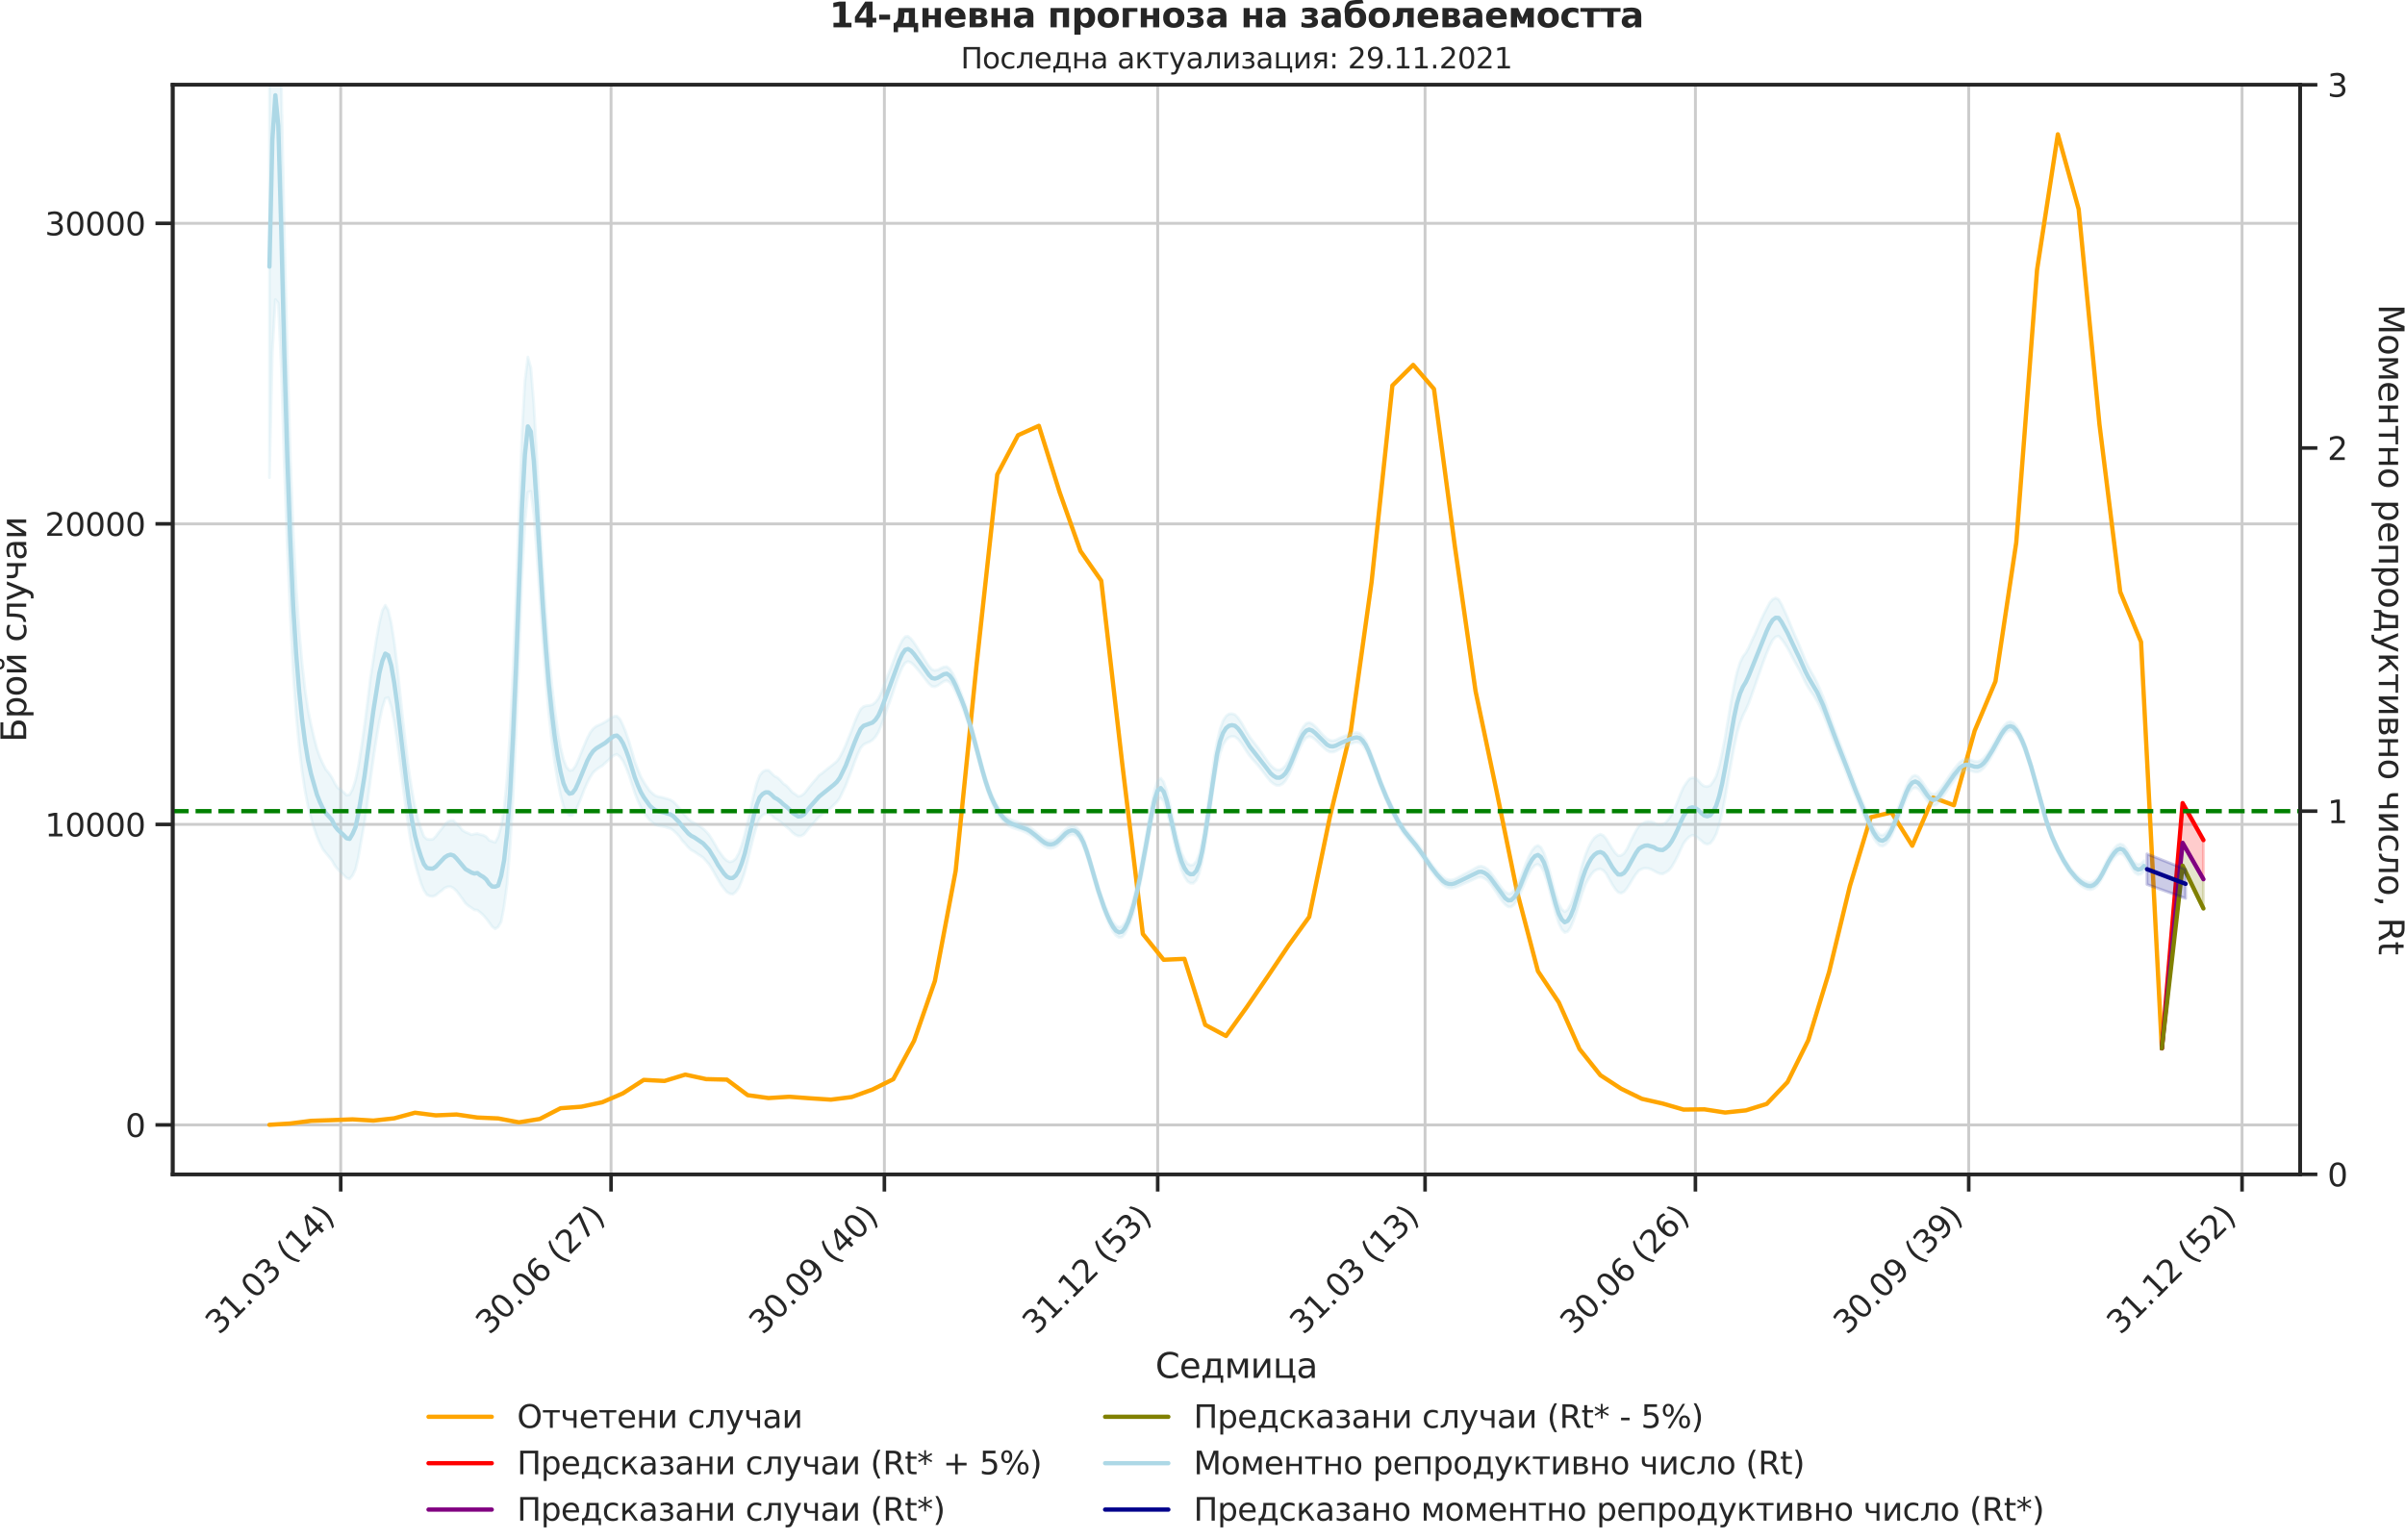 <?xml version="1.0" encoding="utf-8" standalone="no"?>
<!DOCTYPE svg PUBLIC "-//W3C//DTD SVG 1.1//EN"
  "http://www.w3.org/Graphics/SVG/1.1/DTD/svg11.dtd">
<svg xmlns:xlink="http://www.w3.org/1999/xlink" width="836.966pt" height="535.945pt" viewBox="0 0 836.966 535.945" xmlns="http://www.w3.org/2000/svg" version="1.1">
 <defs>
  <style type="text/css">*{stroke-linejoin: round; stroke-linecap: butt}</style>
 </defs>
 <g id="figure_1">
  <g id="patch_1">
   <path d="M 0 535.945 
L 836.966 535.945 
L 836.966 0 
L 0 0 
L 0 535.945 
z
" style="fill: none"/>
  </g>
  <g id="axes_1">
   <g id="patch_2">
    <path d="M 60.108 408.721 
L 800.467 408.721 
L 800.467 29.51 
L 60.108 29.51 
L 60.108 408.721 
z
" style="fill: none"/>
   </g>
   <g id="matplotlib.axis_1">
    <g id="xtick_1">
     <g id="line2d_1">
      <path d="M 118.573 408.721 
L 118.573 29.51 
" clip-path="url(#p96da40487c)" style="fill: none; stroke: #cccccc; stroke-linecap: round"/>
     </g>
     <g id="line2d_2">
      <defs>
       <path id="m8f79acf1eb" d="M 0 0 
L 0 6 
" style="stroke: #262626; stroke-width: 1.25"/>
      </defs>
      <g>
       <use xlink:href="#m8f79acf1eb" x="118.573" y="408.721" style="fill: #262626; stroke: #262626; stroke-width: 1.25"/>
      </g>
     </g>
     <g id="text_1">
      <!-- 31.03 (14) -->
      <g style="fill: #262626" transform="translate(76.249 464.838)rotate(-45)scale(0.11 -0.11)">
       <defs>
        <path id="DejaVuSans-33" d="M 2597 2516 
Q 3050 2419 3304 2112 
Q 3559 1806 3559 1356 
Q 3559 666 3084 287 
Q 2609 -91 1734 -91 
Q 1441 -91 1130 -33 
Q 819 25 488 141 
L 488 750 
Q 750 597 1062 519 
Q 1375 441 1716 441 
Q 2309 441 2620 675 
Q 2931 909 2931 1356 
Q 2931 1769 2642 2001 
Q 2353 2234 1838 2234 
L 1294 2234 
L 1294 2753 
L 1863 2753 
Q 2328 2753 2575 2939 
Q 2822 3125 2822 3475 
Q 2822 3834 2567 4026 
Q 2313 4219 1838 4219 
Q 1578 4219 1281 4162 
Q 984 4106 628 3988 
L 628 4550 
Q 988 4650 1302 4700 
Q 1616 4750 1894 4750 
Q 2613 4750 3031 4423 
Q 3450 4097 3450 3541 
Q 3450 3153 3228 2886 
Q 3006 2619 2597 2516 
z
" transform="scale(0.016)"/>
        <path id="DejaVuSans-31" d="M 794 531 
L 1825 531 
L 1825 4091 
L 703 3866 
L 703 4441 
L 1819 4666 
L 2450 4666 
L 2450 531 
L 3481 531 
L 3481 0 
L 794 0 
L 794 531 
z
" transform="scale(0.016)"/>
        <path id="DejaVuSans-2e" d="M 684 794 
L 1344 794 
L 1344 0 
L 684 0 
L 684 794 
z
" transform="scale(0.016)"/>
        <path id="DejaVuSans-30" d="M 2034 4250 
Q 1547 4250 1301 3770 
Q 1056 3291 1056 2328 
Q 1056 1369 1301 889 
Q 1547 409 2034 409 
Q 2525 409 2770 889 
Q 3016 1369 3016 2328 
Q 3016 3291 2770 3770 
Q 2525 4250 2034 4250 
z
M 2034 4750 
Q 2819 4750 3233 4129 
Q 3647 3509 3647 2328 
Q 3647 1150 3233 529 
Q 2819 -91 2034 -91 
Q 1250 -91 836 529 
Q 422 1150 422 2328 
Q 422 3509 836 4129 
Q 1250 4750 2034 4750 
z
" transform="scale(0.016)"/>
        <path id="DejaVuSans-20" transform="scale(0.016)"/>
        <path id="DejaVuSans-28" d="M 1984 4856 
Q 1566 4138 1362 3434 
Q 1159 2731 1159 2009 
Q 1159 1288 1364 580 
Q 1569 -128 1984 -844 
L 1484 -844 
Q 1016 -109 783 600 
Q 550 1309 550 2009 
Q 550 2706 781 3412 
Q 1013 4119 1484 4856 
L 1984 4856 
z
" transform="scale(0.016)"/>
        <path id="DejaVuSans-34" d="M 2419 4116 
L 825 1625 
L 2419 1625 
L 2419 4116 
z
M 2253 4666 
L 3047 4666 
L 3047 1625 
L 3713 1625 
L 3713 1100 
L 3047 1100 
L 3047 0 
L 2419 0 
L 2419 1100 
L 313 1100 
L 313 1709 
L 2253 4666 
z
" transform="scale(0.016)"/>
        <path id="DejaVuSans-29" d="M 513 4856 
L 1013 4856 
Q 1481 4119 1714 3412 
Q 1947 2706 1947 2009 
Q 1947 1309 1714 600 
Q 1481 -109 1013 -844 
L 513 -844 
Q 928 -128 1133 580 
Q 1338 1288 1338 2009 
Q 1338 2731 1133 3434 
Q 928 4138 513 4856 
z
" transform="scale(0.016)"/>
       </defs>
       <use xlink:href="#DejaVuSans-33"/>
       <use xlink:href="#DejaVuSans-31" x="63.623"/>
       <use xlink:href="#DejaVuSans-2e" x="127.246"/>
       <use xlink:href="#DejaVuSans-30" x="159.033"/>
       <use xlink:href="#DejaVuSans-33" x="222.656"/>
       <use xlink:href="#DejaVuSans-20" x="286.279"/>
       <use xlink:href="#DejaVuSans-28" x="318.066"/>
       <use xlink:href="#DejaVuSans-31" x="357.08"/>
       <use xlink:href="#DejaVuSans-34" x="420.703"/>
       <use xlink:href="#DejaVuSans-29" x="484.326"/>
      </g>
     </g>
    </g>
    <g id="xtick_2">
     <g id="line2d_3">
      <path d="M 212.656 408.721 
L 212.656 29.51 
" clip-path="url(#p96da40487c)" style="fill: none; stroke: #cccccc; stroke-linecap: round"/>
     </g>
     <g id="line2d_4">
      <g>
       <use xlink:href="#m8f79acf1eb" x="212.656" y="408.721" style="fill: #262626; stroke: #262626; stroke-width: 1.25"/>
      </g>
     </g>
     <g id="text_2">
      <!-- 30.06 (27) -->
      <g style="fill: #262626" transform="translate(170.332 464.838)rotate(-45)scale(0.11 -0.11)">
       <defs>
        <path id="DejaVuSans-36" d="M 2113 2584 
Q 1688 2584 1439 2293 
Q 1191 2003 1191 1497 
Q 1191 994 1439 701 
Q 1688 409 2113 409 
Q 2538 409 2786 701 
Q 3034 994 3034 1497 
Q 3034 2003 2786 2293 
Q 2538 2584 2113 2584 
z
M 3366 4563 
L 3366 3988 
Q 3128 4100 2886 4159 
Q 2644 4219 2406 4219 
Q 1781 4219 1451 3797 
Q 1122 3375 1075 2522 
Q 1259 2794 1537 2939 
Q 1816 3084 2150 3084 
Q 2853 3084 3261 2657 
Q 3669 2231 3669 1497 
Q 3669 778 3244 343 
Q 2819 -91 2113 -91 
Q 1303 -91 875 529 
Q 447 1150 447 2328 
Q 447 3434 972 4092 
Q 1497 4750 2381 4750 
Q 2619 4750 2861 4703 
Q 3103 4656 3366 4563 
z
" transform="scale(0.016)"/>
        <path id="DejaVuSans-32" d="M 1228 531 
L 3431 531 
L 3431 0 
L 469 0 
L 469 531 
Q 828 903 1448 1529 
Q 2069 2156 2228 2338 
Q 2531 2678 2651 2914 
Q 2772 3150 2772 3378 
Q 2772 3750 2511 3984 
Q 2250 4219 1831 4219 
Q 1534 4219 1204 4116 
Q 875 4013 500 3803 
L 500 4441 
Q 881 4594 1212 4672 
Q 1544 4750 1819 4750 
Q 2544 4750 2975 4387 
Q 3406 4025 3406 3419 
Q 3406 3131 3298 2873 
Q 3191 2616 2906 2266 
Q 2828 2175 2409 1742 
Q 1991 1309 1228 531 
z
" transform="scale(0.016)"/>
        <path id="DejaVuSans-37" d="M 525 4666 
L 3525 4666 
L 3525 4397 
L 1831 0 
L 1172 0 
L 2766 4134 
L 525 4134 
L 525 4666 
z
" transform="scale(0.016)"/>
       </defs>
       <use xlink:href="#DejaVuSans-33"/>
       <use xlink:href="#DejaVuSans-30" x="63.623"/>
       <use xlink:href="#DejaVuSans-2e" x="127.246"/>
       <use xlink:href="#DejaVuSans-30" x="159.033"/>
       <use xlink:href="#DejaVuSans-36" x="222.656"/>
       <use xlink:href="#DejaVuSans-20" x="286.279"/>
       <use xlink:href="#DejaVuSans-28" x="318.066"/>
       <use xlink:href="#DejaVuSans-32" x="357.08"/>
       <use xlink:href="#DejaVuSans-37" x="420.703"/>
       <use xlink:href="#DejaVuSans-29" x="484.326"/>
      </g>
     </g>
    </g>
    <g id="xtick_3">
     <g id="line2d_5">
      <path d="M 307.773 408.721 
L 307.773 29.51 
" clip-path="url(#p96da40487c)" style="fill: none; stroke: #cccccc; stroke-linecap: round"/>
     </g>
     <g id="line2d_6">
      <g>
       <use xlink:href="#m8f79acf1eb" x="307.773" y="408.721" style="fill: #262626; stroke: #262626; stroke-width: 1.25"/>
      </g>
     </g>
     <g id="text_3">
      <!-- 30.09 (40) -->
      <g style="fill: #262626" transform="translate(265.449 464.838)rotate(-45)scale(0.11 -0.11)">
       <defs>
        <path id="DejaVuSans-39" d="M 703 97 
L 703 672 
Q 941 559 1184 500 
Q 1428 441 1663 441 
Q 2288 441 2617 861 
Q 2947 1281 2994 2138 
Q 2813 1869 2534 1725 
Q 2256 1581 1919 1581 
Q 1219 1581 811 2004 
Q 403 2428 403 3163 
Q 403 3881 828 4315 
Q 1253 4750 1959 4750 
Q 2769 4750 3195 4129 
Q 3622 3509 3622 2328 
Q 3622 1225 3098 567 
Q 2575 -91 1691 -91 
Q 1453 -91 1209 -44 
Q 966 3 703 97 
z
M 1959 2075 
Q 2384 2075 2632 2365 
Q 2881 2656 2881 3163 
Q 2881 3666 2632 3958 
Q 2384 4250 1959 4250 
Q 1534 4250 1286 3958 
Q 1038 3666 1038 3163 
Q 1038 2656 1286 2365 
Q 1534 2075 1959 2075 
z
" transform="scale(0.016)"/>
       </defs>
       <use xlink:href="#DejaVuSans-33"/>
       <use xlink:href="#DejaVuSans-30" x="63.623"/>
       <use xlink:href="#DejaVuSans-2e" x="127.246"/>
       <use xlink:href="#DejaVuSans-30" x="159.033"/>
       <use xlink:href="#DejaVuSans-39" x="222.656"/>
       <use xlink:href="#DejaVuSans-20" x="286.279"/>
       <use xlink:href="#DejaVuSans-28" x="318.066"/>
       <use xlink:href="#DejaVuSans-34" x="357.08"/>
       <use xlink:href="#DejaVuSans-30" x="420.703"/>
       <use xlink:href="#DejaVuSans-29" x="484.326"/>
      </g>
     </g>
    </g>
    <g id="xtick_4">
     <g id="line2d_7">
      <path d="M 402.89 408.721 
L 402.89 29.51 
" clip-path="url(#p96da40487c)" style="fill: none; stroke: #cccccc; stroke-linecap: round"/>
     </g>
     <g id="line2d_8">
      <g>
       <use xlink:href="#m8f79acf1eb" x="402.89" y="408.721" style="fill: #262626; stroke: #262626; stroke-width: 1.25"/>
      </g>
     </g>
     <g id="text_4">
      <!-- 31.12 (53) -->
      <g style="fill: #262626" transform="translate(360.566 464.838)rotate(-45)scale(0.11 -0.11)">
       <defs>
        <path id="DejaVuSans-35" d="M 691 4666 
L 3169 4666 
L 3169 4134 
L 1269 4134 
L 1269 2991 
Q 1406 3038 1543 3061 
Q 1681 3084 1819 3084 
Q 2600 3084 3056 2656 
Q 3513 2228 3513 1497 
Q 3513 744 3044 326 
Q 2575 -91 1722 -91 
Q 1428 -91 1123 -41 
Q 819 9 494 109 
L 494 744 
Q 775 591 1075 516 
Q 1375 441 1709 441 
Q 2250 441 2565 725 
Q 2881 1009 2881 1497 
Q 2881 1984 2565 2268 
Q 2250 2553 1709 2553 
Q 1456 2553 1204 2497 
Q 953 2441 691 2322 
L 691 4666 
z
" transform="scale(0.016)"/>
       </defs>
       <use xlink:href="#DejaVuSans-33"/>
       <use xlink:href="#DejaVuSans-31" x="63.623"/>
       <use xlink:href="#DejaVuSans-2e" x="127.246"/>
       <use xlink:href="#DejaVuSans-31" x="159.033"/>
       <use xlink:href="#DejaVuSans-32" x="222.656"/>
       <use xlink:href="#DejaVuSans-20" x="286.279"/>
       <use xlink:href="#DejaVuSans-28" x="318.066"/>
       <use xlink:href="#DejaVuSans-35" x="357.08"/>
       <use xlink:href="#DejaVuSans-33" x="420.703"/>
       <use xlink:href="#DejaVuSans-29" x="484.326"/>
      </g>
     </g>
    </g>
    <g id="xtick_5">
     <g id="line2d_9">
      <path d="M 495.939 408.721 
L 495.939 29.51 
" clip-path="url(#p96da40487c)" style="fill: none; stroke: #cccccc; stroke-linecap: round"/>
     </g>
     <g id="line2d_10">
      <g>
       <use xlink:href="#m8f79acf1eb" x="495.939" y="408.721" style="fill: #262626; stroke: #262626; stroke-width: 1.25"/>
      </g>
     </g>
     <g id="text_5">
      <!-- 31.03 (13) -->
      <g style="fill: #262626" transform="translate(453.615 464.838)rotate(-45)scale(0.11 -0.11)">
       <use xlink:href="#DejaVuSans-33"/>
       <use xlink:href="#DejaVuSans-31" x="63.623"/>
       <use xlink:href="#DejaVuSans-2e" x="127.246"/>
       <use xlink:href="#DejaVuSans-30" x="159.033"/>
       <use xlink:href="#DejaVuSans-33" x="222.656"/>
       <use xlink:href="#DejaVuSans-20" x="286.279"/>
       <use xlink:href="#DejaVuSans-28" x="318.066"/>
       <use xlink:href="#DejaVuSans-31" x="357.08"/>
       <use xlink:href="#DejaVuSans-33" x="420.703"/>
       <use xlink:href="#DejaVuSans-29" x="484.326"/>
      </g>
     </g>
    </g>
    <g id="xtick_6">
     <g id="line2d_11">
      <path d="M 590.022 408.721 
L 590.022 29.51 
" clip-path="url(#p96da40487c)" style="fill: none; stroke: #cccccc; stroke-linecap: round"/>
     </g>
     <g id="line2d_12">
      <g>
       <use xlink:href="#m8f79acf1eb" x="590.022" y="408.721" style="fill: #262626; stroke: #262626; stroke-width: 1.25"/>
      </g>
     </g>
     <g id="text_6">
      <!-- 30.06 (26) -->
      <g style="fill: #262626" transform="translate(547.697 464.838)rotate(-45)scale(0.11 -0.11)">
       <use xlink:href="#DejaVuSans-33"/>
       <use xlink:href="#DejaVuSans-30" x="63.623"/>
       <use xlink:href="#DejaVuSans-2e" x="127.246"/>
       <use xlink:href="#DejaVuSans-30" x="159.033"/>
       <use xlink:href="#DejaVuSans-36" x="222.656"/>
       <use xlink:href="#DejaVuSans-20" x="286.279"/>
       <use xlink:href="#DejaVuSans-28" x="318.066"/>
       <use xlink:href="#DejaVuSans-32" x="357.08"/>
       <use xlink:href="#DejaVuSans-36" x="420.703"/>
       <use xlink:href="#DejaVuSans-29" x="484.326"/>
      </g>
     </g>
    </g>
    <g id="xtick_7">
     <g id="line2d_13">
      <path d="M 685.138 408.721 
L 685.138 29.51 
" clip-path="url(#p96da40487c)" style="fill: none; stroke: #cccccc; stroke-linecap: round"/>
     </g>
     <g id="line2d_14">
      <g>
       <use xlink:href="#m8f79acf1eb" x="685.138" y="408.721" style="fill: #262626; stroke: #262626; stroke-width: 1.25"/>
      </g>
     </g>
     <g id="text_7">
      <!-- 30.09 (39) -->
      <g style="fill: #262626" transform="translate(642.814 464.838)rotate(-45)scale(0.11 -0.11)">
       <use xlink:href="#DejaVuSans-33"/>
       <use xlink:href="#DejaVuSans-30" x="63.623"/>
       <use xlink:href="#DejaVuSans-2e" x="127.246"/>
       <use xlink:href="#DejaVuSans-30" x="159.033"/>
       <use xlink:href="#DejaVuSans-39" x="222.656"/>
       <use xlink:href="#DejaVuSans-20" x="286.279"/>
       <use xlink:href="#DejaVuSans-28" x="318.066"/>
       <use xlink:href="#DejaVuSans-33" x="357.08"/>
       <use xlink:href="#DejaVuSans-39" x="420.703"/>
       <use xlink:href="#DejaVuSans-29" x="484.326"/>
      </g>
     </g>
    </g>
    <g id="xtick_8">
     <g id="line2d_15">
      <path d="M 780.255 408.721 
L 780.255 29.51 
" clip-path="url(#p96da40487c)" style="fill: none; stroke: #cccccc; stroke-linecap: round"/>
     </g>
     <g id="line2d_16">
      <g>
       <use xlink:href="#m8f79acf1eb" x="780.255" y="408.721" style="fill: #262626; stroke: #262626; stroke-width: 1.25"/>
      </g>
     </g>
     <g id="text_8">
      <!-- 31.12 (52) -->
      <g style="fill: #262626" transform="translate(737.931 464.838)rotate(-45)scale(0.11 -0.11)">
       <use xlink:href="#DejaVuSans-33"/>
       <use xlink:href="#DejaVuSans-31" x="63.623"/>
       <use xlink:href="#DejaVuSans-2e" x="127.246"/>
       <use xlink:href="#DejaVuSans-31" x="159.033"/>
       <use xlink:href="#DejaVuSans-32" x="222.656"/>
       <use xlink:href="#DejaVuSans-20" x="286.279"/>
       <use xlink:href="#DejaVuSans-28" x="318.066"/>
       <use xlink:href="#DejaVuSans-35" x="357.08"/>
       <use xlink:href="#DejaVuSans-32" x="420.703"/>
       <use xlink:href="#DejaVuSans-29" x="484.326"/>
      </g>
     </g>
    </g>
    <g id="text_9">
     <!-- Седмица -->
     <g style="fill: #262626" transform="translate(402.072 479.573)scale(0.12 -0.12)">
      <defs>
       <path id="DejaVuSans-421" d="M 4122 4306 
L 4122 3641 
Q 3803 3938 3442 4084 
Q 3081 4231 2675 4231 
Q 1875 4231 1450 3742 
Q 1025 3253 1025 2328 
Q 1025 1406 1450 917 
Q 1875 428 2675 428 
Q 3081 428 3442 575 
Q 3803 722 4122 1019 
L 4122 359 
Q 3791 134 3420 21 
Q 3050 -91 2638 -91 
Q 1578 -91 968 557 
Q 359 1206 359 2328 
Q 359 3453 968 4101 
Q 1578 4750 2638 4750 
Q 3056 4750 3426 4639 
Q 3797 4528 4122 4306 
z
" transform="scale(0.016)"/>
       <path id="DejaVuSans-435" d="M 3597 1894 
L 3597 1613 
L 953 1613 
Q 991 1019 1311 708 
Q 1631 397 2203 397 
Q 2534 397 2845 478 
Q 3156 559 3463 722 
L 3463 178 
Q 3153 47 2828 -22 
Q 2503 -91 2169 -91 
Q 1331 -91 842 396 
Q 353 884 353 1716 
Q 353 2575 817 3079 
Q 1281 3584 2069 3584 
Q 2775 3584 3186 3129 
Q 3597 2675 3597 1894 
z
M 3022 2063 
Q 3016 2534 2758 2815 
Q 2500 3097 2075 3097 
Q 1594 3097 1305 2825 
Q 1016 2553 972 2059 
L 3022 2063 
z
" transform="scale(0.016)"/>
       <path id="DejaVuSans-434" d="M 1384 459 
L 3053 459 
L 3053 3041 
L 1844 3041 
L 1844 2603 
Q 1844 1316 1475 628 
L 1384 459 
z
M 550 459 
Q 834 584 959 850 
Q 1266 1509 1266 2838 
L 1266 3500 
L 3631 3500 
L 3631 459 
L 4091 459 
L 4091 -884 
L 3631 -884 
L 3631 0 
L 794 0 
L 794 -884 
L 334 -884 
L 334 459 
L 550 459 
z
" transform="scale(0.016)"/>
       <path id="DejaVuSans-43c" d="M 581 3500 
L 1422 3500 
L 2416 1156 
L 3413 3500 
L 4247 3500 
L 4247 0 
L 3669 0 
L 3669 2950 
L 2703 672 
L 2128 672 
L 1159 2950 
L 1159 0 
L 581 0 
L 581 3500 
z
" transform="scale(0.016)"/>
       <path id="DejaVuSans-438" d="M 3578 3500 
L 3578 0 
L 3006 0 
L 3006 2809 
L 1319 0 
L 581 0 
L 581 3500 
L 1153 3500 
L 1153 697 
L 2838 3500 
L 3578 3500 
z
" transform="scale(0.016)"/>
       <path id="DejaVuSans-446" d="M 3603 0 
L 581 0 
L 581 3500 
L 1159 3500 
L 1159 459 
L 3025 459 
L 3025 3500 
L 3603 3500 
L 3603 459 
L 4063 459 
L 4063 -884 
L 3603 -884 
L 3603 0 
z
" transform="scale(0.016)"/>
       <path id="DejaVuSans-430" d="M 2194 1759 
Q 1497 1759 1228 1600 
Q 959 1441 959 1056 
Q 959 750 1161 570 
Q 1363 391 1709 391 
Q 2188 391 2477 730 
Q 2766 1069 2766 1631 
L 2766 1759 
L 2194 1759 
z
M 3341 1997 
L 3341 0 
L 2766 0 
L 2766 531 
Q 2569 213 2275 61 
Q 1981 -91 1556 -91 
Q 1019 -91 701 211 
Q 384 513 384 1019 
Q 384 1609 779 1909 
Q 1175 2209 1959 2209 
L 2766 2209 
L 2766 2266 
Q 2766 2663 2505 2880 
Q 2244 3097 1772 3097 
Q 1472 3097 1187 3025 
Q 903 2953 641 2809 
L 641 3341 
Q 956 3463 1253 3523 
Q 1550 3584 1831 3584 
Q 2591 3584 2966 3190 
Q 3341 2797 3341 1997 
z
" transform="scale(0.016)"/>
      </defs>
      <use xlink:href="#DejaVuSans-421"/>
      <use xlink:href="#DejaVuSans-435" x="69.824"/>
      <use xlink:href="#DejaVuSans-434" x="131.348"/>
      <use xlink:href="#DejaVuSans-43c" x="200.488"/>
      <use xlink:href="#DejaVuSans-438" x="275.928"/>
      <use xlink:href="#DejaVuSans-446" x="340.918"/>
      <use xlink:href="#DejaVuSans-430" x="408.984"/>
     </g>
    </g>
   </g>
   <g id="matplotlib.axis_2">
    <g id="ytick_1">
     <g id="line2d_17">
      <path d="M 60.108 391.526 
L 800.467 391.526 
" clip-path="url(#p96da40487c)" style="fill: none; stroke: #cccccc; stroke-linecap: round"/>
     </g>
     <g id="line2d_18">
      <defs>
       <path id="m9276214eef" d="M 0 0 
L -6 0 
" style="stroke: #262626; stroke-width: 1.25"/>
      </defs>
      <g>
       <use xlink:href="#m9276214eef" x="60.108" y="391.526" style="fill: #262626; stroke: #262626; stroke-width: 1.25"/>
      </g>
     </g>
     <g id="text_10">
      <!-- 0 -->
      <g style="fill: #262626" transform="translate(43.609 395.705)scale(0.11 -0.11)">
       <use xlink:href="#DejaVuSans-30"/>
      </g>
     </g>
    </g>
    <g id="ytick_2">
     <g id="line2d_19">
      <path d="M 60.108 286.927 
L 800.467 286.927 
" clip-path="url(#p96da40487c)" style="fill: none; stroke: #cccccc; stroke-linecap: round"/>
     </g>
     <g id="line2d_20">
      <g>
       <use xlink:href="#m9276214eef" x="60.108" y="286.927" style="fill: #262626; stroke: #262626; stroke-width: 1.25"/>
      </g>
     </g>
     <g id="text_11">
      <!-- 10000 -->
      <g style="fill: #262626" transform="translate(15.614 291.106)scale(0.11 -0.11)">
       <use xlink:href="#DejaVuSans-31"/>
       <use xlink:href="#DejaVuSans-30" x="63.623"/>
       <use xlink:href="#DejaVuSans-30" x="127.246"/>
       <use xlink:href="#DejaVuSans-30" x="190.869"/>
       <use xlink:href="#DejaVuSans-30" x="254.492"/>
      </g>
     </g>
    </g>
    <g id="ytick_3">
     <g id="line2d_21">
      <path d="M 60.108 182.328 
L 800.467 182.328 
" clip-path="url(#p96da40487c)" style="fill: none; stroke: #cccccc; stroke-linecap: round"/>
     </g>
     <g id="line2d_22">
      <g>
       <use xlink:href="#m9276214eef" x="60.108" y="182.328" style="fill: #262626; stroke: #262626; stroke-width: 1.25"/>
      </g>
     </g>
     <g id="text_12">
      <!-- 20000 -->
      <g style="fill: #262626" transform="translate(15.614 186.507)scale(0.11 -0.11)">
       <use xlink:href="#DejaVuSans-32"/>
       <use xlink:href="#DejaVuSans-30" x="63.623"/>
       <use xlink:href="#DejaVuSans-30" x="127.246"/>
       <use xlink:href="#DejaVuSans-30" x="190.869"/>
       <use xlink:href="#DejaVuSans-30" x="254.492"/>
      </g>
     </g>
    </g>
    <g id="ytick_4">
     <g id="line2d_23">
      <path d="M 60.108 77.729 
L 800.467 77.729 
" clip-path="url(#p96da40487c)" style="fill: none; stroke: #cccccc; stroke-linecap: round"/>
     </g>
     <g id="line2d_24">
      <g>
       <use xlink:href="#m9276214eef" x="60.108" y="77.729" style="fill: #262626; stroke: #262626; stroke-width: 1.25"/>
      </g>
     </g>
     <g id="text_13">
      <!-- 30000 -->
      <g style="fill: #262626" transform="translate(15.614 81.908)scale(0.11 -0.11)">
       <use xlink:href="#DejaVuSans-33"/>
       <use xlink:href="#DejaVuSans-30" x="63.623"/>
       <use xlink:href="#DejaVuSans-30" x="127.246"/>
       <use xlink:href="#DejaVuSans-30" x="190.869"/>
       <use xlink:href="#DejaVuSans-30" x="254.492"/>
      </g>
     </g>
    </g>
    <g id="text_14">
     <!-- Брой случаи -->
     <g style="fill: #262626" transform="translate(9.118 258.325)rotate(-90)scale(0.12 -0.12)">
      <defs>
       <path id="DejaVuSans-411" d="M 3272 1372 
Q 3272 1806 3026 2017 
Q 2781 2228 2272 2228 
L 1259 2228 
L 1259 519 
L 2272 519 
Q 2781 519 3026 730 
Q 3272 941 3272 1372 
z
M 3609 4666 
L 3609 4147 
L 1259 4147 
L 1259 2747 
L 2303 2747 
Q 3088 2747 3513 2406 
Q 3938 2066 3938 1372 
Q 3938 681 3527 340 
Q 3116 0 2303 0 
L 628 0 
L 628 4666 
L 3609 4666 
z
" transform="scale(0.016)"/>
       <path id="DejaVuSans-440" d="M 1159 525 
L 1159 -1331 
L 581 -1331 
L 581 3500 
L 1159 3500 
L 1159 2969 
Q 1341 3281 1617 3432 
Q 1894 3584 2278 3584 
Q 2916 3584 3314 3078 
Q 3713 2572 3713 1747 
Q 3713 922 3314 415 
Q 2916 -91 2278 -91 
Q 1894 -91 1617 61 
Q 1341 213 1159 525 
z
M 3116 1747 
Q 3116 2381 2855 2742 
Q 2594 3103 2138 3103 
Q 1681 3103 1420 2742 
Q 1159 2381 1159 1747 
Q 1159 1113 1420 752 
Q 1681 391 2138 391 
Q 2594 391 2855 752 
Q 3116 1113 3116 1747 
z
" transform="scale(0.016)"/>
       <path id="DejaVuSans-43e" d="M 1959 3097 
Q 1497 3097 1228 2736 
Q 959 2375 959 1747 
Q 959 1119 1226 758 
Q 1494 397 1959 397 
Q 2419 397 2687 759 
Q 2956 1122 2956 1747 
Q 2956 2369 2687 2733 
Q 2419 3097 1959 3097 
z
M 1959 3584 
Q 2709 3584 3137 3096 
Q 3566 2609 3566 1747 
Q 3566 888 3137 398 
Q 2709 -91 1959 -91 
Q 1206 -91 779 398 
Q 353 888 353 1747 
Q 353 2609 779 3096 
Q 1206 3584 1959 3584 
z
" transform="scale(0.016)"/>
       <path id="DejaVuSans-439" d="M 3578 3500 
L 3578 0 
L 3006 0 
L 3006 2809 
L 1319 0 
L 581 0 
L 581 3500 
L 1153 3500 
L 1153 697 
L 2838 3500 
L 3578 3500 
z
M 1102 4833 
L 1471 4833 
Q 1505 4599 1656 4481 
Q 1808 4364 2080 4364 
Q 2349 4364 2499 4480 
Q 2649 4596 2689 4833 
L 3058 4833 
Q 3027 4386 2780 4161 
Q 2533 3936 2080 3936 
Q 1627 3936 1380 4161 
Q 1133 4386 1102 4833 
z
" transform="scale(0.016)"/>
       <path id="DejaVuSans-441" d="M 3122 3366 
L 3122 2828 
Q 2878 2963 2633 3030 
Q 2388 3097 2138 3097 
Q 1578 3097 1268 2742 
Q 959 2388 959 1747 
Q 959 1106 1268 751 
Q 1578 397 2138 397 
Q 2388 397 2633 464 
Q 2878 531 3122 666 
L 3122 134 
Q 2881 22 2623 -34 
Q 2366 -91 2075 -91 
Q 1284 -91 818 406 
Q 353 903 353 1747 
Q 353 2603 823 3093 
Q 1294 3584 2113 3584 
Q 2378 3584 2631 3529 
Q 2884 3475 3122 3366 
z
" transform="scale(0.016)"/>
       <path id="DejaVuSans-43b" d="M 238 0 
L 238 478 
Q 806 566 981 959 
Q 1194 1513 1194 2928 
L 1194 3500 
L 3559 3500 
L 3559 0 
L 2984 0 
L 2984 3041 
L 1769 3041 
L 1769 2694 
Q 1769 1344 1494 738 
Q 1200 91 238 0 
z
" transform="scale(0.016)"/>
       <path id="DejaVuSans-443" d="M 2059 -325 
Q 1816 -950 1584 -1140 
Q 1353 -1331 966 -1331 
L 506 -1331 
L 506 -850 
L 844 -850 
Q 1081 -850 1212 -737 
Q 1344 -625 1503 -206 
L 1606 56 
L 191 3500 
L 800 3500 
L 1894 763 
L 2988 3500 
L 3597 3500 
L 2059 -325 
z
" transform="scale(0.016)"/>
       <path id="DejaVuSans-447" d="M 2625 0 
L 2625 1472 
L 1553 1472 
Q 1075 1472 756 1769 
Q 469 2038 469 2613 
L 469 3500 
L 1044 3500 
L 1044 2666 
Q 1044 2300 1206 2116 
Q 1372 1931 1697 1931 
L 2625 1931 
L 2625 3500 
L 3200 3500 
L 3200 0 
L 2625 0 
z
" transform="scale(0.016)"/>
      </defs>
      <use xlink:href="#DejaVuSans-411"/>
      <use xlink:href="#DejaVuSans-440" x="68.604"/>
      <use xlink:href="#DejaVuSans-43e" x="132.08"/>
      <use xlink:href="#DejaVuSans-439" x="193.262"/>
      <use xlink:href="#DejaVuSans-20" x="258.252"/>
      <use xlink:href="#DejaVuSans-441" x="290.039"/>
      <use xlink:href="#DejaVuSans-43b" x="345.02"/>
      <use xlink:href="#DejaVuSans-443" x="408.936"/>
      <use xlink:href="#DejaVuSans-447" x="468.115"/>
      <use xlink:href="#DejaVuSans-430" x="527.197"/>
      <use xlink:href="#DejaVuSans-438" x="588.477"/>
     </g>
    </g>
   </g>
   <g id="PolyCollection_1">
    <defs>
     <path id="m88a0f8caa3" d="M 752.34 -171.071 
L 752.34 -171.071 
L 759.578 -256.423 
L 766.815 -243.558 
L 766.815 -229.939 
L 766.815 -229.939 
L 759.578 -242.606 
L 752.34 -171.071 
z
" style="stroke: #ff0000; stroke-opacity: 0.2"/>
    </defs>
    <g clip-path="url(#p96da40487c)">
     <use xlink:href="#m88a0f8caa3" x="0" y="535.945" style="fill: #ff0000; fill-opacity: 0.2; stroke: #ff0000; stroke-opacity: 0.2"/>
    </g>
   </g>
   <g id="PolyCollection_2">
    <defs>
     <path id="mb543b84f4a" d="M 752.34 -171.071 
L 752.34 -171.071 
L 759.578 -242.606 
L 766.815 -229.939 
L 766.815 -219.761 
L 766.815 -219.761 
L 759.578 -234.646 
L 752.34 -171.071 
z
" style="stroke: #808000; stroke-opacity: 0.2"/>
    </defs>
    <g clip-path="url(#p96da40487c)">
     <use xlink:href="#mb543b84f4a" x="0" y="535.945" style="fill: #808000; fill-opacity: 0.2; stroke: #808000; stroke-opacity: 0.2"/>
    </g>
   </g>
   <g id="line2d_25">
    <path d="M 93.76 391.484 
L 100.997 391.034 
L 108.235 390.103 
L 115.472 389.863 
L 122.709 389.591 
L 129.946 390.02 
L 137.183 389.235 
L 144.42 387.279 
L 151.657 388.2 
L 158.895 387.896 
L 166.132 388.953 
L 173.369 389.267 
L 180.606 390.626 
L 187.843 389.455 
L 195.08 385.721 
L 202.317 385.187 
L 209.555 383.65 
L 216.792 380.522 
L 224.029 375.857 
L 231.266 376.223 
L 238.503 374.016 
L 245.74 375.585 
L 252.977 375.763 
L 260.215 381.171 
L 267.452 382.175 
L 274.689 381.725 
L 281.926 382.258 
L 289.163 382.729 
L 296.4 381.819 
L 303.637 379.204 
L 310.875 375.616 
L 318.112 362.228 
L 325.349 341.433 
L 332.586 303.098 
L 339.823 231.678 
L 347.06 165.163 
L 354.297 151.471 
L 361.535 148.208 
L 368.772 171.345 
L 376.009 191.773 
L 383.246 202.118 
L 390.483 265.202 
L 397.72 325.053 
L 404.957 334.038 
L 412.195 333.724 
L 419.432 356.694 
L 426.669 360.565 
L 433.906 350.502 
L 441.143 339.917 
L 448.38 329.143 
L 455.618 319.112 
L 462.855 284.134 
L 470.092 254.449 
L 477.329 202.547 
L 484.566 134.192 
L 491.803 126.995 
L 499.04 135.374 
L 506.278 189.943 
L 513.515 240.569 
L 520.752 275.034 
L 527.989 310.504 
L 535.226 338.024 
L 542.463 348.849 
L 549.7 365.125 
L 556.938 374.204 
L 564.175 378.922 
L 571.412 382.447 
L 578.649 384.089 
L 585.886 386.191 
L 593.123 386.097 
L 600.36 387.216 
L 607.598 386.463 
L 614.835 384.214 
L 622.072 376.621 
L 629.309 362.039 
L 636.546 338.295 
L 643.783 308.38 
L 651.02 284.448 
L 658.258 282.774 
L 665.495 294.353 
L 672.732 277.586 
L 679.969 280.264 
L 687.206 254.334 
L 694.443 237.138 
L 701.68 188.834 
L 708.918 93.9 
L 716.155 46.747 
L 723.392 72.802 
L 730.629 147.674 
L 737.866 206.009 
L 745.103 223.404 
L 752.34 364.874 
" clip-path="url(#p96da40487c)" style="fill: none; stroke: #ffa500; stroke-width: 1.5; stroke-linecap: round"/>
   </g>
   <g id="line2d_26">
    <path d="M 752.34 364.874 
L 759.578 279.521 
L 766.815 292.387 
" clip-path="url(#p96da40487c)" style="fill: none; stroke: #ff0000; stroke-width: 1.5; stroke-linecap: round"/>
   </g>
   <g id="line2d_27">
    <path d="M 752.34 364.874 
L 759.578 293.339 
L 766.815 306.006 
" clip-path="url(#p96da40487c)" style="fill: none; stroke: #800080; stroke-width: 1.5; stroke-linecap: round"/>
   </g>
   <g id="line2d_28">
    <path d="M 752.34 364.874 
L 759.578 301.299 
L 766.815 316.183 
" clip-path="url(#p96da40487c)" style="fill: none; stroke: #808000; stroke-width: 1.5; stroke-linecap: round"/>
   </g>
   <g id="patch_3">
    <path d="M 60.108 408.721 
L 60.108 29.51 
" style="fill: none; stroke: #262626; stroke-width: 1.25; stroke-linejoin: miter; stroke-linecap: square"/>
   </g>
   <g id="patch_4">
    <path d="M 800.467 408.721 
L 800.467 29.51 
" style="fill: none; stroke: #262626; stroke-width: 1.25; stroke-linejoin: miter; stroke-linecap: square"/>
   </g>
   <g id="patch_5">
    <path d="M 60.108 408.721 
L 800.467 408.721 
" style="fill: none; stroke: #262626; stroke-width: 1.25; stroke-linejoin: miter; stroke-linecap: square"/>
   </g>
   <g id="patch_6">
    <path d="M 60.108 29.51 
L 800.467 29.51 
" style="fill: none; stroke: #262626; stroke-width: 1.25; stroke-linejoin: miter; stroke-linecap: square"/>
   </g>
   <g id="text_15">
    <!-- Последна актуализация: 29.11.2021 -->
    <g style="fill: #262626" transform="translate(334.356 23.822)scale(0.1 -0.1)">
     <defs>
      <path id="DejaVuSans-41f" d="M 4184 4666 
L 4184 0 
L 3553 0 
L 3553 4134 
L 1259 4134 
L 1259 0 
L 628 0 
L 628 4666 
L 4184 4666 
z
" transform="scale(0.016)"/>
      <path id="DejaVuSans-43d" d="M 581 3500 
L 1159 3500 
L 1159 2072 
L 3025 2072 
L 3025 3500 
L 3603 3500 
L 3603 0 
L 3025 0 
L 3025 1613 
L 1159 1613 
L 1159 0 
L 581 0 
L 581 3500 
z
" transform="scale(0.016)"/>
      <path id="DejaVuSans-43a" d="M 581 3500 
L 1153 3500 
L 1153 1856 
L 2775 3500 
L 3481 3500 
L 2144 2147 
L 3653 0 
L 3009 0 
L 1769 1766 
L 1153 1141 
L 1153 0 
L 581 0 
L 581 3500 
z
" transform="scale(0.016)"/>
      <path id="DejaVuSans-442" d="M 188 3500 
L 3541 3500 
L 3541 3041 
L 2147 3041 
L 2147 0 
L 1581 0 
L 1581 3041 
L 188 3041 
L 188 3500 
z
" transform="scale(0.016)"/>
      <path id="DejaVuSans-437" d="M 2206 1888 
Q 2594 1813 2809 1584 
Q 3025 1356 3025 1019 
Q 3025 478 2622 193 
Q 2219 -91 1475 -91 
Q 1225 -91 961 -47 
Q 697 -3 416 84 
L 416 619 
Q 638 503 903 445 
Q 1169 388 1459 388 
Q 1931 388 2195 563 
Q 2459 738 2459 1019 
Q 2459 1294 2225 1461 
Q 1991 1628 1563 1628 
L 1100 1628 
L 1100 2103 
L 1584 2103 
Q 1947 2103 2158 2242 
Q 2369 2381 2369 2600 
Q 2369 2800 2151 2944 
Q 1934 3088 1563 3088 
Q 1341 3088 1089 3047 
Q 838 3006 534 2916 
L 534 3438 
Q 841 3513 1106 3550 
Q 1372 3588 1609 3588 
Q 2222 3588 2576 3342 
Q 2931 3097 2931 2656 
Q 2931 2366 2743 2164 
Q 2556 1963 2206 1888 
z
" transform="scale(0.016)"/>
      <path id="DejaVuSans-44f" d="M 1181 2491 
Q 1181 2231 1381 2084 
Q 1581 1938 1953 1938 
L 2728 1938 
L 2728 3041 
L 1953 3041 
Q 1581 3041 1381 2897 
Q 1181 2753 1181 2491 
z
M 363 0 
L 1431 1534 
Q 1069 1616 828 1830 
Q 588 2044 588 2491 
Q 588 2997 923 3248 
Q 1259 3500 1938 3500 
L 3306 3500 
L 3306 0 
L 2728 0 
L 2728 1478 
L 2013 1478 
L 981 0 
L 363 0 
z
" transform="scale(0.016)"/>
      <path id="DejaVuSans-3a" d="M 750 794 
L 1409 794 
L 1409 0 
L 750 0 
L 750 794 
z
M 750 3309 
L 1409 3309 
L 1409 2516 
L 750 2516 
L 750 3309 
z
" transform="scale(0.016)"/>
     </defs>
     <use xlink:href="#DejaVuSans-41f"/>
     <use xlink:href="#DejaVuSans-43e" x="75.195"/>
     <use xlink:href="#DejaVuSans-441" x="136.377"/>
     <use xlink:href="#DejaVuSans-43b" x="191.357"/>
     <use xlink:href="#DejaVuSans-435" x="255.273"/>
     <use xlink:href="#DejaVuSans-434" x="316.797"/>
     <use xlink:href="#DejaVuSans-43d" x="385.938"/>
     <use xlink:href="#DejaVuSans-430" x="451.318"/>
     <use xlink:href="#DejaVuSans-20" x="512.598"/>
     <use xlink:href="#DejaVuSans-430" x="544.385"/>
     <use xlink:href="#DejaVuSans-43a" x="605.664"/>
     <use xlink:href="#DejaVuSans-442" x="666.064"/>
     <use xlink:href="#DejaVuSans-443" x="724.316"/>
     <use xlink:href="#DejaVuSans-430" x="783.496"/>
     <use xlink:href="#DejaVuSans-43b" x="844.775"/>
     <use xlink:href="#DejaVuSans-438" x="908.691"/>
     <use xlink:href="#DejaVuSans-437" x="973.682"/>
     <use xlink:href="#DejaVuSans-430" x="1026.855"/>
     <use xlink:href="#DejaVuSans-446" x="1088.135"/>
     <use xlink:href="#DejaVuSans-438" x="1156.201"/>
     <use xlink:href="#DejaVuSans-44f" x="1221.191"/>
     <use xlink:href="#DejaVuSans-3a" x="1281.348"/>
     <use xlink:href="#DejaVuSans-20" x="1315.039"/>
     <use xlink:href="#DejaVuSans-32" x="1346.826"/>
     <use xlink:href="#DejaVuSans-39" x="1410.449"/>
     <use xlink:href="#DejaVuSans-2e" x="1474.072"/>
     <use xlink:href="#DejaVuSans-31" x="1505.859"/>
     <use xlink:href="#DejaVuSans-31" x="1569.482"/>
     <use xlink:href="#DejaVuSans-2e" x="1633.105"/>
     <use xlink:href="#DejaVuSans-32" x="1664.893"/>
     <use xlink:href="#DejaVuSans-30" x="1728.516"/>
     <use xlink:href="#DejaVuSans-32" x="1792.139"/>
     <use xlink:href="#DejaVuSans-31" x="1855.762"/>
    </g>
   </g>
   <g id="text_16">
    <!-- 14-дневна прогноза на заболеваемостта -->
    <g style="fill: #262626" transform="translate(288.619 9.51)scale(0.12 -0.12)">
     <defs>
      <path id="DejaVuSans-Bold-31" d="M 750 831 
L 1813 831 
L 1813 3847 
L 722 3622 
L 722 4441 
L 1806 4666 
L 2950 4666 
L 2950 831 
L 4013 831 
L 4013 0 
L 750 0 
L 750 831 
z
" transform="scale(0.016)"/>
      <path id="DejaVuSans-Bold-34" d="M 2356 3675 
L 1038 1722 
L 2356 1722 
L 2356 3675 
z
M 2156 4666 
L 3494 4666 
L 3494 1722 
L 4159 1722 
L 4159 850 
L 3494 850 
L 3494 0 
L 2356 0 
L 2356 850 
L 288 850 
L 288 1881 
L 2156 4666 
z
" transform="scale(0.016)"/>
      <path id="DejaVuSans-Bold-2d" d="M 347 2297 
L 2309 2297 
L 2309 1388 
L 347 1388 
L 347 2297 
z
" transform="scale(0.016)"/>
      <path id="DejaVuSans-Bold-434" d="M 547 800 
Q 903 919 1053 1314 
Q 1203 1709 1203 2838 
L 1203 3500 
L 4228 3500 
L 4228 800 
L 4809 800 
L 4809 -884 
L 4009 -884 
L 4009 0 
L 1159 0 
L 1159 -884 
L 359 -884 
L 359 800 
L 547 800 
z
M 3109 2700 
L 2322 2700 
L 2322 2603 
Q 2322 1456 2063 800 
L 3109 800 
L 3109 2700 
z
" transform="scale(0.016)"/>
      <path id="DejaVuSans-Bold-43d" d="M 538 3500 
L 1656 3500 
L 1656 2169 
L 2766 2169 
L 2766 3500 
L 3884 3500 
L 3884 0 
L 2766 0 
L 2766 1478 
L 1656 1478 
L 1656 0 
L 538 0 
L 538 3500 
z
" transform="scale(0.016)"/>
      <path id="DejaVuSans-Bold-435" d="M 4031 1759 
L 4031 1441 
L 1416 1441 
Q 1456 1047 1700 850 
Q 1944 653 2381 653 
Q 2734 653 3104 758 
Q 3475 863 3866 1075 
L 3866 213 
Q 3469 63 3072 -14 
Q 2675 -91 2278 -91 
Q 1328 -91 801 392 
Q 275 875 275 1747 
Q 275 2603 792 3093 
Q 1309 3584 2216 3584 
Q 3041 3584 3536 3087 
Q 4031 2591 4031 1759 
z
M 2881 2131 
Q 2881 2450 2695 2645 
Q 2509 2841 2209 2841 
Q 1884 2841 1681 2658 
Q 1478 2475 1428 2131 
L 2881 2131 
z
" transform="scale(0.016)"/>
      <path id="DejaVuSans-Bold-432" d="M 2184 2181 
Q 2378 2181 2478 2261 
Q 2578 2341 2578 2497 
Q 2578 2653 2478 2731 
Q 2378 2809 2184 2809 
L 1656 2809 
L 1656 2181 
L 2184 2181 
z
M 2222 700 
Q 2469 700 2594 798 
Q 2719 897 2719 1094 
Q 2719 1288 2594 1384 
Q 2469 1481 2222 1481 
L 1656 1481 
L 1656 700 
L 2222 700 
z
M 538 3500 
L 2141 3500 
Q 2919 3500 3267 3279 
Q 3616 3059 3616 2575 
Q 3616 2319 3487 2139 
Q 3359 1959 3119 1872 
Q 3428 1788 3598 1561 
Q 3769 1334 3769 1003 
Q 3769 497 3403 248 
Q 3038 0 2294 0 
L 538 0 
L 538 3500 
z
" transform="scale(0.016)"/>
      <path id="DejaVuSans-Bold-430" d="M 2106 1575 
Q 1756 1575 1579 1456 
Q 1403 1338 1403 1106 
Q 1403 894 1545 773 
Q 1688 653 1941 653 
Q 2256 653 2472 879 
Q 2688 1106 2688 1447 
L 2688 1575 
L 2106 1575 
z
M 3816 1997 
L 3816 0 
L 2688 0 
L 2688 519 
Q 2463 200 2181 54 
Q 1900 -91 1497 -91 
Q 953 -91 614 226 
Q 275 544 275 1050 
Q 275 1666 698 1953 
Q 1122 2241 2028 2241 
L 2688 2241 
L 2688 2328 
Q 2688 2594 2478 2717 
Q 2269 2841 1825 2841 
Q 1466 2841 1156 2769 
Q 847 2697 581 2553 
L 581 3406 
Q 941 3494 1303 3539 
Q 1666 3584 2028 3584 
Q 2975 3584 3395 3211 
Q 3816 2838 3816 1997 
z
" transform="scale(0.016)"/>
      <path id="DejaVuSans-Bold-20" transform="scale(0.016)"/>
      <path id="DejaVuSans-Bold-43f" d="M 3884 3500 
L 3884 0 
L 2766 0 
L 2766 2700 
L 1656 2700 
L 1656 0 
L 538 0 
L 538 3500 
L 3884 3500 
z
" transform="scale(0.016)"/>
      <path id="DejaVuSans-Bold-440" d="M 1656 506 
L 1656 -1331 
L 538 -1331 
L 538 3500 
L 1656 3500 
L 1656 2988 
Q 1888 3294 2169 3439 
Q 2450 3584 2816 3584 
Q 3463 3584 3878 3070 
Q 4294 2556 4294 1747 
Q 4294 938 3878 423 
Q 3463 -91 2816 -91 
Q 2450 -91 2169 54 
Q 1888 200 1656 506 
z
M 2400 2772 
Q 2041 2772 1848 2508 
Q 1656 2244 1656 1747 
Q 1656 1250 1848 986 
Q 2041 722 2400 722 
Q 2759 722 2948 984 
Q 3138 1247 3138 1747 
Q 3138 2247 2948 2509 
Q 2759 2772 2400 2772 
z
" transform="scale(0.016)"/>
      <path id="DejaVuSans-Bold-43e" d="M 2203 2784 
Q 1831 2784 1636 2517 
Q 1441 2250 1441 1747 
Q 1441 1244 1636 976 
Q 1831 709 2203 709 
Q 2569 709 2762 976 
Q 2956 1244 2956 1747 
Q 2956 2250 2762 2517 
Q 2569 2784 2203 2784 
z
M 2203 3584 
Q 3106 3584 3614 3096 
Q 4122 2609 4122 1747 
Q 4122 884 3614 396 
Q 3106 -91 2203 -91 
Q 1297 -91 786 396 
Q 275 884 275 1747 
Q 275 2609 786 3096 
Q 1297 3584 2203 3584 
z
" transform="scale(0.016)"/>
      <path id="DejaVuSans-Bold-433" d="M 538 0 
L 538 3500 
L 3191 3500 
L 3191 2809 
L 1656 2809 
L 1656 0 
L 538 0 
z
" transform="scale(0.016)"/>
      <path id="DejaVuSans-Bold-437" d="M 900 2181 
L 1413 2181 
Q 1872 2181 2039 2281 
Q 2206 2381 2206 2519 
Q 2206 2841 1469 2841 
Q 853 2841 472 2625 
L 472 3434 
Q 1041 3584 1713 3584 
Q 2500 3584 2862 3361 
Q 3225 3138 3225 2666 
Q 3225 2047 2541 1888 
Q 3313 1697 3313 994 
Q 3313 453 2888 181 
Q 2463 -91 1553 -91 
Q 875 -91 313 84 
L 313 947 
Q 1013 653 1428 653 
Q 1884 653 2089 776 
Q 2294 900 2294 1056 
Q 2294 1491 1394 1491 
L 900 1491 
L 900 2181 
z
" transform="scale(0.016)"/>
      <path id="DejaVuSans-Bold-431" d="M 344 1941 
L 322 2463 
Q 275 2672 275 2881 
Q 275 3494 456 3894 
Q 791 4631 1238 4781 
Q 1606 4909 3141 5031 
Q 3297 5044 3475 5072 
L 3725 4378 
Q 3488 4316 2269 4209 
Q 1734 4163 1516 4013 
Q 1153 3766 1125 3300 
Q 1584 3584 2275 3584 
Q 3178 3584 3686 3096 
Q 4194 2609 4194 1747 
Q 4194 884 3687 396 
Q 3181 -91 2275 -91 
Q 1369 -91 858 396 
Q 347 884 347 1747 
Q 347 1866 344 1941 
z
M 2272 2784 
Q 1903 2784 1708 2517 
Q 1513 2250 1513 1747 
Q 1513 1244 1708 976 
Q 1903 709 2272 709 
Q 2641 709 2834 976 
Q 3028 1244 3028 1747 
Q 3028 2250 2834 2517 
Q 2641 2784 2272 2784 
z
" transform="scale(0.016)"/>
      <path id="DejaVuSans-Bold-43b" d="M 353 0 
L 353 800 
Q 906 913 1031 1278 
Q 1125 1556 1125 2928 
L 1125 3500 
L 4150 3500 
L 4150 0 
L 3031 0 
L 3031 2700 
L 2244 2700 
L 2244 2584 
Q 2244 1213 2028 813 
Q 1591 0 353 0 
z
" transform="scale(0.016)"/>
      <path id="DejaVuSans-Bold-43c" d="M 538 3500 
L 1825 3500 
L 2613 1750 
L 3400 3500 
L 4691 3500 
L 4691 0 
L 3575 0 
L 3575 1984 
L 2984 672 
L 2250 672 
L 1656 1984 
L 1656 0 
L 538 0 
L 538 3500 
z
" transform="scale(0.016)"/>
      <path id="DejaVuSans-Bold-441" d="M 3366 3391 
L 3366 2478 
Q 3138 2634 2908 2709 
Q 2678 2784 2431 2784 
Q 1963 2784 1702 2511 
Q 1441 2238 1441 1747 
Q 1441 1256 1702 982 
Q 1963 709 2431 709 
Q 2694 709 2930 787 
Q 3166 866 3366 1019 
L 3366 103 
Q 3103 6 2833 -42 
Q 2563 -91 2291 -91 
Q 1344 -91 809 395 
Q 275 881 275 1747 
Q 275 2613 809 3098 
Q 1344 3584 2291 3584 
Q 2566 3584 2833 3536 
Q 3100 3488 3366 3391 
z
" transform="scale(0.016)"/>
      <path id="DejaVuSans-Bold-442" d="M 25 3500 
L 3681 3500 
L 3681 2809 
L 2413 2809 
L 2413 0 
L 1297 0 
L 1297 2809 
L 25 2809 
L 25 3500 
z
" transform="scale(0.016)"/>
     </defs>
     <use xlink:href="#DejaVuSans-Bold-31"/>
     <use xlink:href="#DejaVuSans-Bold-34" x="69.58"/>
     <use xlink:href="#DejaVuSans-Bold-2d" x="139.16"/>
     <use xlink:href="#DejaVuSans-Bold-434" x="180.664"/>
     <use xlink:href="#DejaVuSans-Bold-43d" x="261.426"/>
     <use xlink:href="#DejaVuSans-Bold-435" x="330.518"/>
     <use xlink:href="#DejaVuSans-Bold-432" x="398.34"/>
     <use xlink:href="#DejaVuSans-Bold-43d" x="461.621"/>
     <use xlink:href="#DejaVuSans-Bold-430" x="530.713"/>
     <use xlink:href="#DejaVuSans-Bold-20" x="598.193"/>
     <use xlink:href="#DejaVuSans-Bold-43f" x="633.008"/>
     <use xlink:href="#DejaVuSans-Bold-440" x="702.1"/>
     <use xlink:href="#DejaVuSans-Bold-43e" x="773.682"/>
     <use xlink:href="#DejaVuSans-Bold-433" x="842.383"/>
     <use xlink:href="#DejaVuSans-Bold-43d" x="894.629"/>
     <use xlink:href="#DejaVuSans-Bold-43e" x="963.721"/>
     <use xlink:href="#DejaVuSans-Bold-437" x="1032.422"/>
     <use xlink:href="#DejaVuSans-Bold-430" x="1090.527"/>
     <use xlink:href="#DejaVuSans-Bold-20" x="1158.008"/>
     <use xlink:href="#DejaVuSans-Bold-43d" x="1192.822"/>
     <use xlink:href="#DejaVuSans-Bold-430" x="1261.914"/>
     <use xlink:href="#DejaVuSans-Bold-20" x="1329.395"/>
     <use xlink:href="#DejaVuSans-Bold-437" x="1364.209"/>
     <use xlink:href="#DejaVuSans-Bold-430" x="1422.314"/>
     <use xlink:href="#DejaVuSans-Bold-431" x="1489.795"/>
     <use xlink:href="#DejaVuSans-Bold-43e" x="1559.619"/>
     <use xlink:href="#DejaVuSans-Bold-43b" x="1628.32"/>
     <use xlink:href="#DejaVuSans-Bold-435" x="1701.562"/>
     <use xlink:href="#DejaVuSans-Bold-432" x="1769.385"/>
     <use xlink:href="#DejaVuSans-Bold-430" x="1832.666"/>
     <use xlink:href="#DejaVuSans-Bold-435" x="1900.146"/>
     <use xlink:href="#DejaVuSans-Bold-43c" x="1967.969"/>
     <use xlink:href="#DejaVuSans-Bold-43e" x="2049.707"/>
     <use xlink:href="#DejaVuSans-Bold-441" x="2118.408"/>
     <use xlink:href="#DejaVuSans-Bold-442" x="2177.686"/>
     <use xlink:href="#DejaVuSans-Bold-442" x="2235.645"/>
     <use xlink:href="#DejaVuSans-Bold-430" x="2293.604"/>
    </g>
   </g>
  </g>
  <g id="axes_2">
   <g id="matplotlib.axis_3">
    <g id="ytick_5">
     <g id="line2d_29">
      <defs>
       <path id="md8af99dc13" d="M 0 0 
L 6 0 
" style="stroke: #262626; stroke-width: 1.25"/>
      </defs>
      <g>
       <use xlink:href="#md8af99dc13" x="800.467" y="408.721" style="fill: #262626; stroke: #262626; stroke-width: 1.25"/>
      </g>
     </g>
     <g id="text_17">
      <!-- 0 -->
      <g style="fill: #262626" transform="translate(809.967 412.9)scale(0.11 -0.11)">
       <use xlink:href="#DejaVuSans-30"/>
      </g>
     </g>
    </g>
    <g id="ytick_6">
     <g id="line2d_30">
      <g>
       <use xlink:href="#md8af99dc13" x="800.467" y="282.317" style="fill: #262626; stroke: #262626; stroke-width: 1.25"/>
      </g>
     </g>
     <g id="text_18">
      <!-- 1 -->
      <g style="fill: #262626" transform="translate(809.967 286.496)scale(0.11 -0.11)">
       <use xlink:href="#DejaVuSans-31"/>
      </g>
     </g>
    </g>
    <g id="ytick_7">
     <g id="line2d_31">
      <g>
       <use xlink:href="#md8af99dc13" x="800.467" y="155.914" style="fill: #262626; stroke: #262626; stroke-width: 1.25"/>
      </g>
     </g>
     <g id="text_19">
      <!-- 2 -->
      <g style="fill: #262626" transform="translate(809.967 160.093)scale(0.11 -0.11)">
       <use xlink:href="#DejaVuSans-32"/>
      </g>
     </g>
    </g>
    <g id="ytick_8">
     <g id="line2d_32">
      <g>
       <use xlink:href="#md8af99dc13" x="800.467" y="29.51" style="fill: #262626; stroke: #262626; stroke-width: 1.25"/>
      </g>
     </g>
     <g id="text_20">
      <!-- 3 -->
      <g style="fill: #262626" transform="translate(809.967 33.689)scale(0.11 -0.11)">
       <use xlink:href="#DejaVuSans-33"/>
      </g>
     </g>
    </g>
    <g id="text_21">
     <!-- Моментно репродуктивно число, Rt -->
     <g style="fill: #262626" transform="translate(827.848 105.888)rotate(-270)scale(0.12 -0.12)">
      <defs>
       <path id="DejaVuSans-41c" d="M 628 4666 
L 1569 4666 
L 2759 1491 
L 3956 4666 
L 4897 4666 
L 4897 0 
L 4281 0 
L 4281 4097 
L 3078 897 
L 2444 897 
L 1241 4097 
L 1241 0 
L 628 0 
L 628 4666 
z
" transform="scale(0.016)"/>
       <path id="DejaVuSans-43f" d="M 3603 3500 
L 3603 0 
L 3025 0 
L 3025 3041 
L 1159 3041 
L 1159 0 
L 581 0 
L 581 3500 
L 3603 3500 
z
" transform="scale(0.016)"/>
       <path id="DejaVuSans-432" d="M 1156 1613 
L 1156 459 
L 1975 459 
Q 2369 459 2575 607 
Q 2781 756 2781 1038 
Q 2781 1319 2575 1466 
Q 2369 1613 1975 1613 
L 1156 1613 
z
M 1156 3041 
L 1156 2072 
L 1913 2072 
Q 2238 2072 2444 2201 
Q 2650 2331 2650 2563 
Q 2650 2794 2444 2917 
Q 2238 3041 1913 3041 
L 1156 3041 
z
M 581 3500 
L 1950 3500 
Q 2566 3500 2897 3275 
Q 3228 3050 3228 2634 
Q 3228 2313 3059 2123 
Q 2891 1934 2559 1888 
Q 2956 1813 3175 1575 
Q 3394 1338 3394 981 
Q 3394 513 3033 256 
Q 2672 0 2003 0 
L 581 0 
L 581 3500 
z
" transform="scale(0.016)"/>
       <path id="DejaVuSans-2c" d="M 750 794 
L 1409 794 
L 1409 256 
L 897 -744 
L 494 -744 
L 750 256 
L 750 794 
z
" transform="scale(0.016)"/>
       <path id="DejaVuSans-52" d="M 2841 2188 
Q 3044 2119 3236 1894 
Q 3428 1669 3622 1275 
L 4263 0 
L 3584 0 
L 2988 1197 
Q 2756 1666 2539 1819 
Q 2322 1972 1947 1972 
L 1259 1972 
L 1259 0 
L 628 0 
L 628 4666 
L 2053 4666 
Q 2853 4666 3247 4331 
Q 3641 3997 3641 3322 
Q 3641 2881 3436 2590 
Q 3231 2300 2841 2188 
z
M 1259 4147 
L 1259 2491 
L 2053 2491 
Q 2509 2491 2742 2702 
Q 2975 2913 2975 3322 
Q 2975 3731 2742 3939 
Q 2509 4147 2053 4147 
L 1259 4147 
z
" transform="scale(0.016)"/>
       <path id="DejaVuSans-74" d="M 1172 4494 
L 1172 3500 
L 2356 3500 
L 2356 3053 
L 1172 3053 
L 1172 1153 
Q 1172 725 1289 603 
Q 1406 481 1766 481 
L 2356 481 
L 2356 0 
L 1766 0 
Q 1100 0 847 248 
Q 594 497 594 1153 
L 594 3053 
L 172 3053 
L 172 3500 
L 594 3500 
L 594 4494 
L 1172 4494 
z
" transform="scale(0.016)"/>
      </defs>
      <use xlink:href="#DejaVuSans-41c"/>
      <use xlink:href="#DejaVuSans-43e" x="86.279"/>
      <use xlink:href="#DejaVuSans-43c" x="147.461"/>
      <use xlink:href="#DejaVuSans-435" x="222.9"/>
      <use xlink:href="#DejaVuSans-43d" x="284.424"/>
      <use xlink:href="#DejaVuSans-442" x="349.805"/>
      <use xlink:href="#DejaVuSans-43d" x="408.057"/>
      <use xlink:href="#DejaVuSans-43e" x="473.438"/>
      <use xlink:href="#DejaVuSans-20" x="534.619"/>
      <use xlink:href="#DejaVuSans-440" x="566.406"/>
      <use xlink:href="#DejaVuSans-435" x="629.883"/>
      <use xlink:href="#DejaVuSans-43f" x="691.406"/>
      <use xlink:href="#DejaVuSans-440" x="756.787"/>
      <use xlink:href="#DejaVuSans-43e" x="820.264"/>
      <use xlink:href="#DejaVuSans-434" x="881.445"/>
      <use xlink:href="#DejaVuSans-443" x="950.586"/>
      <use xlink:href="#DejaVuSans-43a" x="1009.766"/>
      <use xlink:href="#DejaVuSans-442" x="1070.166"/>
      <use xlink:href="#DejaVuSans-438" x="1128.418"/>
      <use xlink:href="#DejaVuSans-432" x="1193.408"/>
      <use xlink:href="#DejaVuSans-43d" x="1252.344"/>
      <use xlink:href="#DejaVuSans-43e" x="1317.725"/>
      <use xlink:href="#DejaVuSans-20" x="1378.906"/>
      <use xlink:href="#DejaVuSans-447" x="1410.693"/>
      <use xlink:href="#DejaVuSans-438" x="1469.775"/>
      <use xlink:href="#DejaVuSans-441" x="1534.766"/>
      <use xlink:href="#DejaVuSans-43b" x="1589.746"/>
      <use xlink:href="#DejaVuSans-43e" x="1653.662"/>
      <use xlink:href="#DejaVuSans-2c" x="1714.844"/>
      <use xlink:href="#DejaVuSans-20" x="1746.631"/>
      <use xlink:href="#DejaVuSans-52" x="1778.418"/>
      <use xlink:href="#DejaVuSans-74" x="1847.9"/>
     </g>
    </g>
   </g>
   <g id="PolyCollection_3">
    <defs>
     <path id="m92939c23e9" d="M 93.76 -530.062 
L 93.76 -369.695 
L 94.794 -413.564 
L 95.828 -431.693 
L 96.862 -430.419 
L 97.896 -407.712 
L 98.93 -374.657 
L 99.963 -345.841 
L 100.997 -321.317 
L 102.031 -301.585 
L 103.065 -287.091 
L 104.099 -276.178 
L 105.133 -267.481 
L 106.167 -260.676 
L 107.201 -255.301 
L 108.235 -251.236 
L 109.268 -247.746 
L 110.302 -244.777 
L 111.336 -242.361 
L 112.37 -240.325 
L 113.404 -239.017 
L 114.438 -237.769 
L 115.472 -236.495 
L 116.506 -234.682 
L 117.539 -233.376 
L 118.573 -232.436 
L 119.607 -231.316 
L 120.641 -230.306 
L 121.675 -230.045 
L 122.709 -231.228 
L 123.743 -233.424 
L 124.777 -237.85 
L 125.81 -243.889 
L 126.844 -249.632 
L 127.878 -256.637 
L 128.912 -264.393 
L 129.946 -272.006 
L 130.98 -278.796 
L 132.014 -284.718 
L 133.048 -289.561 
L 134.081 -292.869 
L 135.115 -293.159 
L 136.149 -289.946 
L 137.183 -284.89 
L 138.217 -277.992 
L 139.251 -270.052 
L 140.285 -261.983 
L 141.319 -253.953 
L 142.352 -246.653 
L 143.386 -240.621 
L 144.42 -235.671 
L 145.454 -231.898 
L 146.488 -228.551 
L 147.522 -226.089 
L 148.556 -224.538 
L 149.59 -224.057 
L 150.624 -223.964 
L 151.657 -224.338 
L 152.691 -225.232 
L 153.725 -225.958 
L 154.759 -226.893 
L 155.793 -227.311 
L 156.827 -227.35 
L 157.861 -226.787 
L 158.895 -225.809 
L 159.928 -224.428 
L 160.962 -223.069 
L 161.996 -221.557 
L 163.03 -220.65 
L 164.064 -220.005 
L 165.098 -219.259 
L 166.132 -219.172 
L 167.166 -218.352 
L 168.199 -217.384 
L 169.233 -216.245 
L 170.267 -214.847 
L 171.301 -213.42 
L 172.335 -212.67 
L 173.369 -213.335 
L 174.403 -215.107 
L 175.437 -220.501 
L 176.47 -228.25 
L 177.504 -240.748 
L 178.538 -258.003 
L 179.572 -280.87 
L 180.606 -307.354 
L 181.64 -334.479 
L 182.674 -353.921 
L 183.708 -364.603 
L 184.741 -364.927 
L 185.775 -356.749 
L 186.809 -343.425 
L 187.843 -327.937 
L 188.877 -312.883 
L 189.911 -299.528 
L 190.945 -287.732 
L 191.979 -278.413 
L 193.013 -270.595 
L 194.046 -264.205 
L 195.08 -259.109 
L 196.114 -255.264 
L 197.148 -253.076 
L 198.182 -252.108 
L 199.216 -252.273 
L 200.25 -253.683 
L 201.284 -255.857 
L 202.317 -258.49 
L 203.351 -261.156 
L 204.385 -263.515 
L 205.419 -265.487 
L 206.453 -267.063 
L 207.487 -268.026 
L 208.521 -268.797 
L 209.555 -269.384 
L 210.588 -270.328 
L 211.622 -271.279 
L 212.656 -272.265 
L 213.69 -273.066 
L 214.724 -273.394 
L 215.758 -272.545 
L 216.792 -271.129 
L 217.826 -268.901 
L 218.859 -266.259 
L 219.893 -263.064 
L 220.927 -259.878 
L 221.961 -257.297 
L 222.995 -255.018 
L 224.029 -253.344 
L 225.063 -251.867 
L 226.097 -250.522 
L 227.13 -249.605 
L 228.164 -248.921 
L 229.198 -248.558 
L 230.232 -248.374 
L 231.266 -248.173 
L 232.3 -247.883 
L 233.334 -247.57 
L 234.368 -246.871 
L 235.402 -245.887 
L 236.435 -244.792 
L 237.469 -243.323 
L 238.503 -242.214 
L 239.537 -240.983 
L 240.571 -240.095 
L 241.605 -239.527 
L 242.639 -238.821 
L 243.673 -238.136 
L 244.706 -237.442 
L 245.74 -236.275 
L 246.774 -235.07 
L 247.808 -233.424 
L 248.842 -231.64 
L 249.876 -229.787 
L 250.91 -228.059 
L 251.944 -226.667 
L 252.977 -225.472 
L 254.011 -224.866 
L 255.045 -224.728 
L 256.079 -225.525 
L 257.113 -226.962 
L 258.147 -229.339 
L 259.181 -232.328 
L 260.215 -236.328 
L 261.248 -240.623 
L 262.282 -244.803 
L 263.316 -248.433 
L 264.35 -251.028 
L 265.384 -252.211 
L 266.418 -252.803 
L 267.452 -252.769 
L 268.486 -252.195 
L 269.519 -251.167 
L 270.553 -250.599 
L 271.587 -249.922 
L 272.621 -249.013 
L 273.655 -248.147 
L 274.689 -247.328 
L 275.723 -246.224 
L 276.757 -245.437 
L 277.791 -244.962 
L 278.824 -245.005 
L 279.858 -245.612 
L 280.892 -246.875 
L 281.926 -248.222 
L 282.96 -249.268 
L 283.994 -250.473 
L 285.028 -251.583 
L 286.062 -252.404 
L 287.095 -253.273 
L 288.129 -253.974 
L 289.163 -254.786 
L 290.197 -255.798 
L 291.231 -256.825 
L 292.265 -258.221 
L 293.299 -260.378 
L 294.333 -262.554 
L 295.366 -265.221 
L 296.4 -267.844 
L 297.434 -270.741 
L 298.468 -273.337 
L 299.502 -275.609 
L 300.536 -276.779 
L 301.57 -277.334 
L 302.604 -277.726 
L 303.637 -278.373 
L 304.671 -279.476 
L 305.705 -281.148 
L 306.739 -283.597 
L 307.773 -286.423 
L 308.807 -289.444 
L 309.841 -292.222 
L 310.875 -295.263 
L 311.908 -298.432 
L 312.942 -301.151 
L 313.976 -303.581 
L 315.01 -305.216 
L 316.044 -305.734 
L 317.078 -305.277 
L 318.112 -304.348 
L 319.146 -303.181 
L 320.179 -301.9 
L 321.213 -300.592 
L 322.247 -299.217 
L 323.281 -297.949 
L 324.315 -297.047 
L 325.349 -296.907 
L 326.383 -297.356 
L 327.417 -298.082 
L 328.451 -298.767 
L 329.484 -299.049 
L 330.518 -298.475 
L 331.552 -297.125 
L 332.586 -295.186 
L 333.62 -292.893 
L 334.654 -290.412 
L 335.688 -287.793 
L 336.722 -284.777 
L 337.755 -281.487 
L 338.789 -277.848 
L 339.823 -273.995 
L 340.857 -270.115 
L 341.891 -266.336 
L 342.925 -262.825 
L 343.959 -259.727 
L 344.993 -257.095 
L 346.026 -254.913 
L 347.06 -253.023 
L 348.094 -251.388 
L 349.128 -250.099 
L 350.162 -249.124 
L 351.196 -248.43 
L 352.23 -247.908 
L 353.264 -247.538 
L 354.297 -247.213 
L 355.331 -246.875 
L 356.365 -246.505 
L 357.399 -245.987 
L 358.433 -245.37 
L 359.467 -244.615 
L 360.501 -243.778 
L 361.535 -242.865 
L 362.568 -242.018 
L 363.602 -241.28 
L 364.636 -240.801 
L 365.67 -240.663 
L 366.704 -240.853 
L 367.738 -241.432 
L 368.772 -242.327 
L 369.806 -243.395 
L 370.84 -244.39 
L 371.873 -245.066 
L 372.907 -245.437 
L 373.941 -245.321 
L 374.975 -244.593 
L 376.009 -243.231 
L 377.043 -241.217 
L 378.077 -238.439 
L 379.111 -235.182 
L 380.144 -231.564 
L 381.178 -227.972 
L 382.212 -224.549 
L 383.246 -221.362 
L 384.28 -218.473 
L 385.314 -215.856 
L 386.348 -213.561 
L 387.382 -211.652 
L 388.415 -210.308 
L 389.449 -209.648 
L 390.483 -209.815 
L 391.517 -210.942 
L 392.551 -212.94 
L 393.585 -215.644 
L 394.619 -218.972 
L 395.653 -222.982 
L 396.686 -227.57 
L 397.72 -232.778 
L 398.754 -238.377 
L 399.788 -244.14 
L 400.822 -249.718 
L 401.856 -254.411 
L 402.89 -257.435 
L 403.924 -258.246 
L 404.957 -257.077 
L 405.991 -254.091 
L 407.025 -249.944 
L 408.059 -245.363 
L 409.093 -240.692 
L 410.127 -236.606 
L 411.161 -233.183 
L 412.195 -230.825 
L 413.229 -229.222 
L 414.262 -228.55 
L 415.296 -228.526 
L 416.33 -229.573 
L 417.364 -231.969 
L 418.398 -236.178 
L 419.432 -241.922 
L 420.466 -248.914 
L 421.5 -256.41 
L 422.533 -263.542 
L 423.567 -269.341 
L 424.601 -273.705 
L 425.635 -276.67 
L 426.669 -278.379 
L 427.703 -279.301 
L 428.737 -279.64 
L 429.771 -279.517 
L 430.804 -278.711 
L 431.838 -277.466 
L 432.872 -275.919 
L 433.906 -274.292 
L 434.94 -272.808 
L 435.974 -271.583 
L 437.008 -270.452 
L 438.042 -269.247 
L 439.075 -267.928 
L 440.109 -266.585 
L 441.143 -265.218 
L 442.177 -263.981 
L 443.211 -263.156 
L 444.245 -262.594 
L 445.279 -262.589 
L 446.313 -263.116 
L 447.346 -264.158 
L 448.38 -265.889 
L 449.414 -268.166 
L 450.448 -270.758 
L 451.482 -273.435 
L 452.516 -275.942 
L 453.55 -277.891 
L 454.584 -279.148 
L 455.618 -279.606 
L 456.651 -279.304 
L 457.685 -278.561 
L 458.719 -277.589 
L 459.753 -276.506 
L 460.787 -275.559 
L 461.821 -274.701 
L 462.855 -274.214 
L 463.889 -274.189 
L 464.922 -274.513 
L 465.956 -275.111 
L 466.99 -275.648 
L 468.024 -276.129 
L 469.058 -276.609 
L 470.092 -277.053 
L 471.126 -277.42 
L 472.16 -277.618 
L 473.193 -277.417 
L 474.227 -276.551 
L 475.261 -275.113 
L 476.295 -272.979 
L 477.329 -270.453 
L 478.363 -267.666 
L 479.397 -264.851 
L 480.431 -262.099 
L 481.464 -259.558 
L 482.498 -257.124 
L 483.532 -254.847 
L 484.566 -252.673 
L 485.6 -250.64 
L 486.634 -248.696 
L 487.668 -246.992 
L 488.702 -245.478 
L 489.735 -244.135 
L 490.769 -242.896 
L 491.803 -241.67 
L 492.837 -240.404 
L 493.871 -239.027 
L 494.905 -237.545 
L 495.939 -235.988 
L 496.973 -234.459 
L 498.007 -232.98 
L 499.04 -231.569 
L 500.074 -230.257 
L 501.108 -229.04 
L 502.142 -227.982 
L 503.176 -227.247 
L 504.21 -226.87 
L 505.244 -226.803 
L 506.278 -227 
L 507.311 -227.398 
L 508.345 -227.882 
L 509.379 -228.353 
L 510.413 -228.778 
L 511.447 -229.224 
L 512.481 -229.708 
L 513.515 -230.2 
L 514.549 -230.61 
L 515.582 -230.651 
L 516.616 -230.212 
L 517.65 -229.475 
L 518.684 -228.336 
L 519.718 -226.87 
L 520.752 -225.341 
L 521.786 -223.741 
L 522.82 -222.243 
L 523.853 -221.076 
L 524.887 -220.3 
L 525.921 -220.304 
L 526.955 -221.166 
L 527.989 -222.725 
L 529.023 -224.808 
L 530.057 -227.271 
L 531.091 -229.717 
L 532.124 -231.88 
L 533.158 -233.672 
L 534.192 -234.794 
L 535.226 -235.118 
L 536.26 -234.353 
L 537.294 -232.445 
L 538.328 -229.45 
L 539.362 -225.727 
L 540.396 -221.666 
L 541.429 -217.843 
L 542.463 -214.617 
L 543.497 -212.483 
L 544.531 -211.388 
L 545.565 -211.676 
L 546.599 -213.191 
L 547.633 -215.579 
L 548.667 -218.564 
L 549.7 -221.957 
L 550.734 -225.279 
L 551.768 -228.088 
L 552.802 -230.073 
L 553.836 -231.674 
L 554.87 -232.785 
L 555.904 -233.365 
L 556.938 -233.524 
L 557.971 -233.032 
L 559.005 -231.801 
L 560.039 -229.919 
L 561.073 -228.106 
L 562.107 -226.52 
L 563.141 -225.37 
L 564.175 -225.081 
L 565.209 -225.603 
L 566.242 -226.823 
L 567.276 -228.474 
L 568.31 -230.178 
L 569.344 -231.723 
L 570.378 -232.981 
L 571.412 -233.517 
L 572.446 -233.795 
L 573.48 -233.722 
L 574.513 -233.396 
L 575.547 -232.885 
L 576.581 -232.296 
L 577.615 -231.883 
L 578.649 -231.765 
L 579.683 -232.286 
L 580.717 -232.972 
L 581.751 -234.217 
L 582.784 -235.967 
L 583.818 -237.892 
L 584.852 -240.177 
L 585.886 -242.369 
L 586.92 -243.744 
L 587.954 -244.767 
L 588.988 -245.259 
L 590.022 -245.008 
L 591.056 -244.167 
L 592.089 -243.327 
L 593.123 -242.445 
L 594.157 -242.128 
L 595.191 -242.437 
L 596.225 -243.725 
L 597.259 -245.71 
L 598.293 -248.822 
L 599.327 -253.007 
L 600.36 -258.303 
L 601.394 -264.318 
L 602.428 -270.14 
L 603.462 -275.71 
L 604.496 -280.587 
L 605.53 -284.247 
L 606.564 -286.874 
L 607.598 -288.92 
L 608.631 -291.29 
L 609.665 -294.161 
L 610.699 -297.119 
L 611.733 -300.075 
L 612.767 -303.01 
L 613.801 -305.943 
L 614.835 -308.594 
L 615.869 -311.052 
L 616.902 -313.136 
L 617.936 -314.257 
L 618.97 -314.553 
L 620.004 -313.458 
L 621.038 -312.02 
L 622.072 -310.352 
L 623.106 -308.423 
L 624.14 -306.444 
L 625.173 -304.578 
L 626.207 -302.73 
L 627.241 -300.605 
L 628.275 -298.469 
L 629.309 -296.608 
L 630.343 -295.053 
L 631.377 -293.559 
L 632.411 -291.803 
L 633.445 -289.725 
L 634.478 -287.499 
L 635.512 -284.943 
L 636.546 -282.173 
L 637.58 -279.445 
L 638.614 -276.804 
L 639.648 -274.197 
L 640.682 -271.686 
L 641.716 -269.085 
L 642.749 -266.494 
L 643.783 -263.798 
L 644.817 -261.143 
L 645.851 -258.551 
L 646.885 -256.1 
L 647.919 -253.632 
L 648.953 -251.168 
L 649.987 -248.732 
L 651.02 -246.358 
L 652.054 -244.259 
L 653.088 -242.691 
L 654.122 -241.645 
L 655.156 -241.42 
L 656.19 -241.965 
L 657.224 -243.187 
L 658.258 -245.004 
L 659.291 -247.333 
L 660.325 -249.877 
L 661.359 -252.669 
L 662.393 -255.397 
L 663.427 -257.991 
L 664.461 -260.088 
L 665.495 -261.398 
L 666.529 -261.801 
L 667.562 -261.338 
L 668.596 -260.191 
L 669.63 -258.687 
L 670.664 -257.222 
L 671.698 -256.017 
L 672.732 -255.518 
L 673.766 -255.775 
L 674.8 -256.775 
L 675.834 -258.156 
L 676.867 -259.712 
L 677.901 -261.233 
L 678.935 -262.744 
L 679.969 -264.189 
L 681.003 -265.511 
L 682.037 -266.713 
L 683.071 -267.505 
L 684.105 -267.884 
L 685.138 -267.855 
L 686.172 -267.572 
L 687.206 -267.274 
L 688.24 -267.253 
L 689.274 -267.674 
L 690.308 -268.557 
L 691.342 -269.82 
L 692.376 -271.399 
L 693.409 -273.15 
L 694.443 -275 
L 695.477 -276.931 
L 696.511 -278.791 
L 697.545 -280.301 
L 698.579 -281.349 
L 699.613 -281.69 
L 700.647 -281.364 
L 701.68 -280.366 
L 702.714 -278.803 
L 703.748 -276.742 
L 704.782 -274.204 
L 705.816 -271.191 
L 706.85 -267.921 
L 707.884 -264.289 
L 708.918 -260.528 
L 709.951 -256.765 
L 710.985 -253.07 
L 712.019 -249.61 
L 713.053 -246.489 
L 714.087 -243.726 
L 715.121 -241.326 
L 716.155 -239.177 
L 717.189 -237.185 
L 718.223 -235.288 
L 719.256 -233.567 
L 720.29 -232.013 
L 721.324 -230.683 
L 722.358 -229.485 
L 723.392 -228.44 
L 724.426 -227.554 
L 725.46 -226.909 
L 726.494 -226.461 
L 727.527 -226.289 
L 728.561 -226.595 
L 729.595 -227.394 
L 730.629 -228.703 
L 731.663 -230.426 
L 732.697 -232.439 
L 733.731 -234.381 
L 734.765 -236.073 
L 735.798 -237.486 
L 736.832 -238.489 
L 737.866 -238.868 
L 738.9 -238.493 
L 739.934 -237.233 
L 740.968 -235.481 
L 742.002 -233.53 
L 743.036 -232.125 
L 744.069 -231.507 
L 745.103 -231.703 
L 746.137 -232.682 
L 746.137 -236.403 
L 746.137 -236.403 
L 745.103 -235.332 
L 744.069 -235.055 
L 743.036 -235.616 
L 742.002 -236.986 
L 740.968 -238.934 
L 739.934 -240.656 
L 738.9 -241.885 
L 737.866 -242.221 
L 736.832 -241.777 
L 735.798 -240.699 
L 734.765 -239.212 
L 733.731 -237.435 
L 732.697 -235.39 
L 731.663 -233.274 
L 730.629 -231.452 
L 729.595 -230.056 
L 728.561 -229.17 
L 727.527 -228.784 
L 726.494 -228.894 
L 725.46 -229.283 
L 724.426 -229.879 
L 723.392 -230.71 
L 722.358 -231.714 
L 721.324 -232.884 
L 720.29 -234.181 
L 719.256 -235.713 
L 718.223 -237.415 
L 717.189 -239.303 
L 716.155 -241.29 
L 715.121 -243.444 
L 714.087 -245.856 
L 713.053 -248.636 
L 712.019 -251.789 
L 710.985 -255.287 
L 709.951 -259.041 
L 708.918 -262.858 
L 707.884 -266.684 
L 706.85 -270.399 
L 705.816 -273.744 
L 704.782 -276.849 
L 703.748 -279.474 
L 702.714 -281.622 
L 701.68 -283.279 
L 700.647 -284.359 
L 699.613 -284.774 
L 698.579 -284.498 
L 697.545 -283.526 
L 696.511 -282.07 
L 695.477 -280.269 
L 694.443 -278.375 
L 693.409 -276.571 
L 692.376 -274.851 
L 691.342 -273.305 
L 690.308 -272.071 
L 689.274 -271.241 
L 688.24 -270.856 
L 687.206 -270.928 
L 686.172 -271.303 
L 685.138 -271.639 
L 684.105 -271.711 
L 683.071 -271.385 
L 682.037 -270.636 
L 681.003 -269.481 
L 679.969 -268.167 
L 678.935 -266.749 
L 677.901 -265.219 
L 676.867 -263.705 
L 675.834 -262.144 
L 674.8 -260.77 
L 673.766 -259.767 
L 672.732 -259.522 
L 671.698 -260.042 
L 670.664 -261.301 
L 669.63 -262.838 
L 668.596 -264.387 
L 667.562 -265.603 
L 666.529 -266.109 
L 665.495 -265.729 
L 664.461 -264.43 
L 663.427 -262.334 
L 662.393 -259.694 
L 661.359 -256.889 
L 660.325 -254.026 
L 659.291 -251.424 
L 658.258 -249.025 
L 657.224 -247.129 
L 656.19 -245.837 
L 655.156 -245.234 
L 654.122 -245.458 
L 653.088 -246.49 
L 652.054 -248.059 
L 651.02 -250.178 
L 649.987 -252.602 
L 648.953 -255.09 
L 647.919 -257.593 
L 646.885 -260.132 
L 645.851 -262.661 
L 644.817 -265.339 
L 643.783 -268.102 
L 642.749 -270.917 
L 641.716 -273.632 
L 640.682 -276.37 
L 639.648 -279.025 
L 638.614 -281.823 
L 637.58 -284.662 
L 636.546 -287.59 
L 635.512 -290.609 
L 634.478 -293.401 
L 633.445 -295.892 
L 632.411 -298.22 
L 631.377 -300.271 
L 630.343 -302.085 
L 629.309 -303.958 
L 628.275 -306.187 
L 627.241 -308.744 
L 626.207 -311.318 
L 625.173 -313.672 
L 624.14 -316.013 
L 623.106 -318.496 
L 622.072 -321.089 
L 621.038 -323.381 
L 620.004 -325.605 
L 618.97 -327.334 
L 617.936 -327.845 
L 616.902 -327.366 
L 615.869 -326.134 
L 614.835 -324.232 
L 613.801 -322.205 
L 612.767 -320.023 
L 611.733 -317.551 
L 610.699 -315.163 
L 609.665 -313.04 
L 608.631 -310.751 
L 607.598 -308.74 
L 606.564 -307.462 
L 605.53 -305.322 
L 604.496 -301.967 
L 603.462 -297.429 
L 602.428 -291.736 
L 601.394 -285.559 
L 600.36 -279.346 
L 599.327 -273.921 
L 598.293 -269.266 
L 597.259 -265.831 
L 596.225 -263.943 
L 595.191 -262.57 
L 594.157 -262.21 
L 593.123 -262.301 
L 592.089 -263.048 
L 591.056 -264.253 
L 590.022 -265.149 
L 588.988 -265.235 
L 587.954 -264.879 
L 586.92 -263.57 
L 585.886 -262.003 
L 584.852 -259.701 
L 583.818 -257.039 
L 582.784 -254.454 
L 581.751 -252.543 
L 580.717 -250.86 
L 579.683 -249.688 
L 578.649 -248.962 
L 577.615 -248.874 
L 576.581 -249 
L 575.547 -249.721 
L 574.513 -249.988 
L 573.48 -250.061 
L 572.446 -249.794 
L 571.412 -249.18 
L 570.378 -248.501 
L 569.344 -246.858 
L 568.31 -244.923 
L 567.276 -242.795 
L 566.242 -240.517 
L 565.209 -238.954 
L 564.175 -238.217 
L 563.141 -238.099 
L 562.107 -239.145 
L 561.073 -240.57 
L 560.039 -242.245 
L 559.005 -243.95 
L 557.971 -245.173 
L 556.938 -245.589 
L 555.904 -245.171 
L 554.87 -244.35 
L 553.836 -242.962 
L 552.802 -241.024 
L 551.768 -238.453 
L 550.734 -235.36 
L 549.7 -231.471 
L 548.667 -227.642 
L 547.633 -224.041 
L 546.599 -221.208 
L 545.565 -219.317 
L 544.531 -218.63 
L 543.497 -219.502 
L 542.463 -221.481 
L 541.429 -224.587 
L 540.396 -228.359 
L 539.362 -232.448 
L 538.328 -236.171 
L 537.294 -239.155 
L 536.26 -241.036 
L 535.226 -241.706 
L 534.192 -241.214 
L 533.158 -239.939 
L 532.124 -237.973 
L 531.091 -235.587 
L 530.057 -232.885 
L 529.023 -230.193 
L 527.989 -227.852 
L 526.955 -226.118 
L 525.921 -225.046 
L 524.887 -224.895 
L 523.853 -225.534 
L 522.82 -226.61 
L 521.786 -228.014 
L 520.752 -229.518 
L 519.718 -230.986 
L 518.684 -232.394 
L 517.65 -233.449 
L 516.616 -234.126 
L 515.582 -234.482 
L 514.549 -234.369 
L 513.515 -233.857 
L 512.481 -233.252 
L 511.447 -232.677 
L 510.413 -232.132 
L 509.379 -231.608 
L 508.345 -231.05 
L 507.311 -230.482 
L 506.278 -229.989 
L 505.244 -229.7 
L 504.21 -229.696 
L 503.176 -230.011 
L 502.142 -230.682 
L 501.108 -231.694 
L 500.074 -232.868 
L 499.04 -234.144 
L 498.007 -235.525 
L 496.973 -236.98 
L 495.939 -238.491 
L 494.905 -240.029 
L 493.871 -241.504 
L 492.837 -242.866 
L 491.803 -244.126 
L 490.769 -245.342 
L 489.735 -246.577 
L 488.702 -247.91 
L 487.668 -249.438 
L 486.634 -251.151 
L 485.6 -253.133 
L 484.566 -255.187 
L 483.532 -257.397 
L 482.498 -259.706 
L 481.464 -262.2 
L 480.431 -264.794 
L 479.397 -267.616 
L 478.363 -270.518 
L 477.329 -273.376 
L 476.295 -276 
L 475.261 -278.22 
L 474.227 -279.745 
L 473.193 -280.698 
L 472.16 -280.98 
L 471.126 -280.858 
L 470.092 -280.563 
L 469.058 -280.204 
L 468.024 -279.787 
L 466.99 -279.368 
L 465.956 -278.913 
L 464.922 -278.392 
L 463.889 -278.144 
L 462.855 -278.265 
L 461.821 -278.834 
L 460.787 -279.809 
L 459.753 -280.857 
L 458.719 -282.069 
L 457.685 -283.159 
L 456.651 -284.042 
L 455.618 -284.485 
L 454.584 -284.159 
L 453.55 -282.962 
L 452.516 -281.102 
L 451.482 -278.634 
L 450.448 -276.002 
L 449.414 -273.416 
L 448.38 -271.179 
L 447.346 -269.448 
L 446.313 -268.454 
L 445.279 -267.973 
L 444.245 -268.044 
L 443.211 -268.67 
L 442.177 -269.633 
L 441.143 -270.952 
L 440.109 -272.446 
L 439.075 -273.964 
L 438.042 -275.388 
L 437.008 -276.745 
L 435.974 -278.079 
L 434.94 -279.446 
L 433.906 -281.113 
L 432.872 -282.963 
L 431.838 -284.719 
L 430.804 -286.21 
L 429.771 -287.241 
L 428.737 -287.557 
L 427.703 -287.458 
L 426.669 -286.703 
L 425.635 -285.117 
L 424.601 -282.227 
L 423.567 -277.816 
L 422.533 -271.898 
L 421.5 -264.521 
L 420.466 -256.726 
L 419.432 -249.388 
L 418.398 -243.284 
L 417.364 -238.818 
L 416.33 -236.16 
L 415.296 -234.987 
L 414.262 -234.83 
L 413.229 -235.391 
L 412.195 -236.922 
L 411.161 -239.26 
L 410.127 -242.733 
L 409.093 -246.92 
L 408.059 -251.696 
L 407.025 -256.466 
L 405.991 -260.774 
L 404.957 -263.85 
L 403.924 -265.128 
L 402.89 -264.258 
L 401.856 -261.171 
L 400.822 -256.263 
L 399.788 -250.461 
L 398.754 -244.409 
L 397.72 -238.534 
L 396.686 -233.004 
L 395.653 -228.094 
L 394.619 -223.761 
L 393.585 -220.157 
L 392.551 -217.169 
L 391.517 -214.931 
L 390.483 -213.583 
L 389.449 -213.231 
L 388.415 -213.741 
L 387.382 -214.962 
L 386.348 -216.79 
L 385.314 -219 
L 384.28 -221.547 
L 383.246 -224.403 
L 382.212 -227.555 
L 381.178 -230.967 
L 380.144 -234.565 
L 379.111 -238.201 
L 378.077 -241.469 
L 377.043 -244.258 
L 376.009 -246.275 
L 374.975 -247.626 
L 373.941 -248.349 
L 372.907 -248.434 
L 371.873 -248.044 
L 370.84 -247.336 
L 369.806 -246.296 
L 368.772 -245.189 
L 367.738 -244.245 
L 366.704 -243.627 
L 365.67 -243.399 
L 364.636 -243.511 
L 363.602 -243.955 
L 362.568 -244.686 
L 361.535 -245.522 
L 360.501 -246.421 
L 359.467 -247.256 
L 358.433 -247.997 
L 357.399 -248.607 
L 356.365 -249.119 
L 355.331 -249.481 
L 354.297 -249.804 
L 353.264 -250.119 
L 352.23 -250.481 
L 351.196 -251.008 
L 350.162 -251.706 
L 349.128 -252.692 
L 348.094 -253.998 
L 347.06 -255.65 
L 346.026 -257.573 
L 344.993 -259.813 
L 343.959 -262.494 
L 342.925 -265.658 
L 341.891 -269.254 
L 340.857 -273.133 
L 339.823 -277.132 
L 338.789 -281.105 
L 337.755 -284.89 
L 336.722 -288.332 
L 335.688 -291.502 
L 334.654 -294.281 
L 333.62 -296.953 
L 332.586 -299.446 
L 331.552 -301.578 
L 330.518 -303.127 
L 329.484 -303.914 
L 328.451 -303.813 
L 327.417 -303.345 
L 326.383 -302.803 
L 325.349 -302.601 
L 324.315 -302.955 
L 323.281 -304.107 
L 322.247 -305.689 
L 321.213 -307.402 
L 320.179 -309.005 
L 319.146 -310.692 
L 318.112 -312.23 
L 317.078 -313.587 
L 316.044 -314.464 
L 315.01 -314.365 
L 313.976 -313.079 
L 312.942 -310.973 
L 311.908 -308.581 
L 310.875 -305.769 
L 309.841 -302.98 
L 308.807 -300.472 
L 307.773 -297.705 
L 306.739 -295.099 
L 305.705 -292.937 
L 304.671 -291.541 
L 303.637 -290.711 
L 302.604 -290.429 
L 301.57 -290.313 
L 300.536 -290.037 
L 299.502 -289.111 
L 298.468 -287.077 
L 297.434 -284.659 
L 296.4 -281.839 
L 295.366 -279.368 
L 294.333 -276.67 
L 293.299 -274.415 
L 292.265 -272.424 
L 291.231 -270.996 
L 290.197 -270.111 
L 289.163 -269.275 
L 288.129 -268.521 
L 287.095 -267.674 
L 286.062 -266.798 
L 285.028 -266.112 
L 283.994 -264.779 
L 282.96 -263.656 
L 281.926 -262.402 
L 280.892 -261.089 
L 279.858 -259.752 
L 278.824 -258.999 
L 277.791 -258.764 
L 276.757 -259.532 
L 275.723 -260.24 
L 274.689 -261.426 
L 273.655 -262.509 
L 272.621 -263.208 
L 271.587 -264.368 
L 270.553 -265.325 
L 269.519 -265.853 
L 268.486 -266.839 
L 267.452 -267.861 
L 266.418 -267.86 
L 265.384 -267.313 
L 264.35 -266.02 
L 263.316 -263.29 
L 262.282 -259.283 
L 261.248 -254.559 
L 260.215 -249.941 
L 259.181 -245.531 
L 258.147 -241.816 
L 257.113 -239.036 
L 256.079 -237.132 
L 255.045 -236.233 
L 254.011 -235.932 
L 252.977 -236.411 
L 251.944 -237.34 
L 250.91 -238.743 
L 249.876 -240.199 
L 248.842 -242.074 
L 247.808 -243.781 
L 246.774 -245.387 
L 245.74 -246.552 
L 244.706 -247.533 
L 243.673 -248.286 
L 242.639 -248.91 
L 241.605 -249.558 
L 240.571 -250.103 
L 239.537 -250.915 
L 238.503 -252.041 
L 237.469 -253.259 
L 236.435 -254.684 
L 235.402 -255.895 
L 234.368 -256.916 
L 233.334 -257.571 
L 232.3 -257.88 
L 231.266 -258.179 
L 230.232 -258.458 
L 229.198 -258.657 
L 228.164 -258.978 
L 227.13 -259.747 
L 226.097 -260.761 
L 225.063 -262.222 
L 224.029 -263.801 
L 222.995 -265.686 
L 221.961 -268.206 
L 220.927 -270.951 
L 219.893 -274.534 
L 218.859 -277.999 
L 217.826 -281.028 
L 216.792 -283.586 
L 215.758 -285.668 
L 214.724 -286.677 
L 213.69 -286.657 
L 212.656 -286.07 
L 211.622 -285.353 
L 210.588 -284.66 
L 209.555 -284.1 
L 208.521 -283.632 
L 207.487 -283.168 
L 206.453 -282.343 
L 205.419 -281 
L 204.385 -279.068 
L 203.351 -276.645 
L 202.317 -274.158 
L 201.284 -271.597 
L 200.25 -269.302 
L 199.216 -267.92 
L 198.182 -267.785 
L 197.148 -268.983 
L 196.114 -271.665 
L 195.08 -275.86 
L 194.046 -281.713 
L 193.013 -289.374 
L 191.979 -298.446 
L 190.945 -309.203 
L 189.911 -323.308 
L 188.877 -339.155 
L 187.843 -357.499 
L 186.809 -377.061 
L 185.775 -395.252 
L 184.741 -407.97 
L 183.708 -411.686 
L 182.674 -403.303 
L 181.64 -385.14 
L 180.606 -356.905 
L 179.572 -327.69 
L 178.538 -302.541 
L 177.504 -281.161 
L 176.47 -265.104 
L 175.437 -254.568 
L 174.403 -248.372 
L 173.369 -244.723 
L 172.335 -242.757 
L 171.301 -243.118 
L 170.267 -243.473 
L 169.233 -244.698 
L 168.199 -245.246 
L 167.166 -245.47 
L 166.132 -245.803 
L 165.098 -245.648 
L 164.064 -245.418 
L 163.03 -245.917 
L 161.996 -246.322 
L 160.962 -246.941 
L 159.928 -248.276 
L 158.895 -249.22 
L 157.861 -250.377 
L 156.827 -250.361 
L 155.793 -249.959 
L 154.759 -248.94 
L 153.725 -247.551 
L 152.691 -246.227 
L 151.657 -244.864 
L 150.624 -243.843 
L 149.59 -243.751 
L 148.556 -243.863 
L 147.522 -244.847 
L 146.488 -247.62 
L 145.454 -251.021 
L 144.42 -255.014 
L 143.386 -260.785 
L 142.352 -267.283 
L 141.319 -275.747 
L 140.285 -284.807 
L 139.251 -294.518 
L 138.217 -304.33 
L 137.183 -312.712 
L 136.149 -319.197 
L 135.115 -323.589 
L 134.081 -325.294 
L 133.048 -323.475 
L 132.014 -319.102 
L 130.98 -313.397 
L 129.946 -306.623 
L 128.912 -299.898 
L 127.878 -291.456 
L 126.844 -283.416 
L 125.81 -276.07 
L 124.777 -269.582 
L 123.743 -264.509 
L 122.709 -261.277 
L 121.675 -259.377 
L 120.641 -259.182 
L 119.607 -260.216 
L 118.573 -261.167 
L 117.539 -261.748 
L 116.506 -263.359 
L 115.472 -265.372 
L 114.438 -266.907 
L 113.404 -268.127 
L 112.37 -270.164 
L 111.336 -272.414 
L 110.302 -275.326 
L 109.268 -279.332 
L 108.235 -283.775 
L 107.201 -288.958 
L 106.167 -295.861 
L 105.133 -305 
L 104.099 -316.723 
L 103.065 -331.55 
L 102.031 -351.357 
L 100.997 -378.448 
L 99.963 -413.585 
L 98.93 -456.152 
L 97.896 -507.882 
L 96.862 -558.214 
L 95.828 -582.813 
L 94.794 -576.539 
L 93.76 -530.062 
z
" style="stroke: #add8e6; stroke-opacity: 0.2"/>
    </defs>
    <g clip-path="url(#p96da40487c)">
     <use xlink:href="#m92939c23e9" x="0" y="535.945" style="fill: #add8e6; fill-opacity: 0.2; stroke: #add8e6; stroke-opacity: 0.2"/>
    </g>
   </g>
   <g id="PolyCollection_4">
    <defs>
     <path id="m46ebf86172" d="M 747.171 -238.745 
L 747.171 -228.124 
L 748.205 -227.75 
L 749.239 -227.377 
L 750.273 -227.003 
L 751.307 -226.63 
L 752.34 -226.257 
L 753.374 -225.883 
L 754.408 -225.51 
L 755.442 -225.136 
L 756.476 -224.763 
L 757.51 -224.39 
L 758.544 -224.016 
L 759.578 -223.643 
L 760.612 -223.269 
L 760.612 -233.379 
L 760.612 -233.379 
L 759.578 -233.792 
L 758.544 -234.205 
L 757.51 -234.618 
L 756.476 -235.03 
L 755.442 -235.443 
L 754.408 -235.856 
L 753.374 -236.268 
L 752.34 -236.681 
L 751.307 -237.094 
L 750.273 -237.507 
L 749.239 -237.919 
L 748.205 -238.332 
L 747.171 -238.745 
z
" style="stroke: #00008b; stroke-opacity: 0.2"/>
    </defs>
    <g clip-path="url(#p96da40487c)">
     <use xlink:href="#m46ebf86172" x="0" y="535.945" style="fill: #00008b; fill-opacity: 0.2; stroke: #00008b; stroke-opacity: 0.2"/>
    </g>
   </g>
   <g id="line2d_33">
    <path d="M 93.76 92.795 
L 94.794 48.523 
L 95.828 33.158 
L 96.862 43.747 
L 97.896 80.693 
L 98.93 122.792 
L 99.963 157.951 
L 100.997 187.594 
L 102.031 210.699 
L 103.065 227.467 
L 104.099 240.42 
L 105.133 250.402 
L 106.167 258.291 
L 107.201 264.592 
L 108.235 269.3 
L 110.302 276.566 
L 111.336 279.155 
L 112.37 281.367 
L 113.404 283.024 
L 115.472 285.305 
L 116.506 287.464 
L 117.539 288.776 
L 119.607 290.673 
L 120.641 291.753 
L 121.675 291.973 
L 122.709 290.216 
L 123.743 287.844 
L 124.777 282.89 
L 126.844 270.152 
L 129.946 247.284 
L 132.014 234.285 
L 133.048 230.076 
L 134.081 227.485 
L 135.115 228.092 
L 136.149 231.644 
L 137.183 237.521 
L 138.217 245.036 
L 141.319 271.375 
L 142.352 279.321 
L 143.386 285.583 
L 144.42 290.906 
L 145.454 294.818 
L 146.488 298.073 
L 147.522 300.746 
L 148.556 302.085 
L 149.59 302.283 
L 150.624 302.317 
L 151.657 301.67 
L 154.759 298.405 
L 155.793 297.752 
L 156.827 297.454 
L 157.861 297.772 
L 158.895 298.795 
L 161.996 302.492 
L 164.064 303.679 
L 165.098 304.027 
L 166.132 303.851 
L 167.166 304.632 
L 168.199 305.211 
L 169.233 306.104 
L 170.267 307.632 
L 171.301 308.543 
L 172.335 308.606 
L 173.369 308.194 
L 174.403 304.875 
L 175.437 299.416 
L 176.47 289.955 
L 177.504 276.064 
L 178.538 256.491 
L 179.572 232.742 
L 181.64 177.189 
L 182.674 158.289 
L 183.708 148.407 
L 184.741 150.245 
L 185.775 160.494 
L 186.809 176.093 
L 188.877 210.234 
L 189.911 224.85 
L 190.945 237.708 
L 191.979 247.585 
L 193.013 256.174 
L 194.046 263.106 
L 195.08 268.645 
L 196.114 272.673 
L 197.148 275.129 
L 198.182 276.239 
L 199.216 275.988 
L 200.25 274.619 
L 201.284 272.343 
L 204.385 264.799 
L 205.419 262.855 
L 206.453 261.398 
L 207.487 260.478 
L 210.588 258.598 
L 212.656 256.875 
L 213.69 256.166 
L 214.724 256.016 
L 215.758 256.966 
L 216.792 258.673 
L 217.826 261.063 
L 218.859 263.889 
L 220.927 270.604 
L 221.961 273.283 
L 222.995 275.652 
L 224.029 277.443 
L 226.097 280.363 
L 227.13 281.334 
L 228.164 282.056 
L 229.198 282.409 
L 231.266 282.823 
L 233.334 283.464 
L 234.368 284.125 
L 236.435 286.273 
L 237.469 287.704 
L 239.537 290.082 
L 240.571 290.913 
L 241.605 291.437 
L 244.706 293.537 
L 246.774 295.795 
L 248.842 299.162 
L 249.876 301.039 
L 251.944 304.015 
L 252.977 305.114 
L 254.011 305.617 
L 255.045 305.571 
L 256.079 304.724 
L 257.113 303.047 
L 258.147 300.429 
L 259.181 297.127 
L 261.248 288.479 
L 262.282 284.013 
L 263.316 280.227 
L 264.35 277.552 
L 265.384 276.374 
L 266.418 275.762 
L 267.452 275.793 
L 268.486 276.586 
L 269.519 277.614 
L 270.553 278.162 
L 271.587 278.95 
L 272.621 279.936 
L 273.655 280.723 
L 274.689 281.698 
L 275.723 282.848 
L 277.791 284.175 
L 278.824 284.06 
L 279.858 283.398 
L 281.926 280.752 
L 285.028 277.272 
L 290.197 273.119 
L 291.231 272.142 
L 292.265 270.724 
L 294.333 266.451 
L 297.434 258.356 
L 298.468 255.878 
L 299.502 253.701 
L 300.536 252.616 
L 303.637 251.491 
L 304.671 250.528 
L 305.705 249.009 
L 306.739 246.678 
L 309.841 238.387 
L 312.942 229.933 
L 313.976 227.659 
L 315.01 226.188 
L 316.044 225.885 
L 317.078 226.528 
L 318.112 227.682 
L 320.179 230.516 
L 323.281 234.931 
L 324.315 235.963 
L 325.349 236.207 
L 326.383 235.882 
L 328.451 234.671 
L 329.484 234.474 
L 330.518 235.154 
L 331.552 236.601 
L 332.586 238.641 
L 334.654 243.602 
L 335.688 246.304 
L 337.755 252.762 
L 339.823 260.386 
L 341.891 268.155 
L 342.925 271.709 
L 343.959 274.839 
L 344.993 277.495 
L 346.026 279.707 
L 347.06 281.612 
L 348.094 283.256 
L 349.128 284.553 
L 350.162 285.534 
L 351.196 286.23 
L 352.23 286.755 
L 357.399 288.653 
L 358.433 289.266 
L 360.501 290.85 
L 362.568 292.597 
L 363.602 293.332 
L 364.636 293.794 
L 365.67 293.917 
L 366.704 293.71 
L 367.738 293.112 
L 368.772 292.193 
L 370.84 290.088 
L 371.873 289.395 
L 372.907 289.016 
L 373.941 289.116 
L 374.975 289.842 
L 376.009 291.196 
L 377.043 293.213 
L 378.077 295.998 
L 379.111 299.258 
L 382.212 309.9 
L 384.28 315.943 
L 385.314 318.526 
L 386.348 320.779 
L 387.382 322.645 
L 388.415 323.931 
L 389.449 324.519 
L 390.483 324.255 
L 391.517 323.019 
L 392.551 320.906 
L 393.585 318.066 
L 394.619 314.596 
L 395.653 310.437 
L 396.686 305.682 
L 398.754 294.574 
L 400.822 282.982 
L 401.856 278.181 
L 402.89 275.126 
L 403.924 274.285 
L 404.957 275.518 
L 405.991 278.544 
L 408.059 287.446 
L 409.093 292.156 
L 410.127 296.305 
L 411.161 299.751 
L 412.195 302.1 
L 413.229 303.67 
L 414.262 304.287 
L 415.296 304.225 
L 416.33 303.123 
L 417.364 300.593 
L 418.398 296.242 
L 419.432 290.322 
L 423.567 262.407 
L 424.601 258.019 
L 425.635 255.095 
L 426.669 253.438 
L 427.703 252.601 
L 428.737 252.392 
L 429.771 252.604 
L 430.804 253.518 
L 431.838 254.887 
L 434.94 259.853 
L 440.109 266.449 
L 442.177 269.159 
L 443.211 270.05 
L 444.245 270.648 
L 445.279 270.681 
L 446.313 270.177 
L 447.346 269.159 
L 448.38 267.427 
L 449.414 265.17 
L 452.516 257.44 
L 453.55 255.532 
L 454.584 254.305 
L 455.618 253.912 
L 456.651 254.279 
L 457.685 255.096 
L 461.821 259.188 
L 462.855 259.714 
L 463.889 259.787 
L 464.922 259.501 
L 466.99 258.442 
L 470.092 257.143 
L 471.126 256.812 
L 472.16 256.651 
L 473.193 256.893 
L 474.227 257.802 
L 475.261 259.283 
L 476.295 261.46 
L 478.363 266.857 
L 480.431 272.504 
L 482.498 277.534 
L 484.566 282.017 
L 486.634 286.025 
L 488.702 289.255 
L 490.769 291.828 
L 492.837 294.316 
L 494.905 297.162 
L 498.007 301.697 
L 500.074 304.387 
L 502.142 306.619 
L 503.176 307.321 
L 504.21 307.668 
L 505.244 307.701 
L 506.278 307.456 
L 508.345 306.488 
L 514.549 303.466 
L 515.582 303.393 
L 516.616 303.789 
L 517.65 304.497 
L 518.684 305.593 
L 523.853 312.66 
L 524.887 313.37 
L 525.921 313.289 
L 526.955 312.323 
L 527.989 310.667 
L 529.023 308.473 
L 531.091 303.319 
L 532.124 301.048 
L 533.158 299.169 
L 534.192 297.968 
L 535.226 297.565 
L 536.26 298.283 
L 537.294 300.186 
L 538.328 303.174 
L 540.396 310.974 
L 541.429 314.781 
L 542.463 317.943 
L 543.497 320.004 
L 544.531 320.986 
L 545.565 320.507 
L 546.599 318.8 
L 547.633 316.202 
L 549.7 309.296 
L 550.734 305.688 
L 551.768 302.757 
L 552.802 300.5 
L 553.836 298.703 
L 554.87 297.489 
L 555.904 296.768 
L 556.938 296.546 
L 557.971 296.979 
L 559.005 298.194 
L 561.073 301.774 
L 562.107 303.215 
L 563.141 304.355 
L 564.175 304.39 
L 565.209 303.808 
L 566.242 302.445 
L 569.344 296.867 
L 570.378 295.415 
L 571.412 294.771 
L 572.446 294.331 
L 573.48 294.26 
L 575.547 294.864 
L 576.581 295.502 
L 577.615 295.786 
L 578.649 295.845 
L 579.683 295.202 
L 580.717 294.277 
L 581.751 292.833 
L 582.784 290.929 
L 583.818 288.785 
L 584.852 286.212 
L 585.886 284.046 
L 586.92 282.499 
L 587.954 281.286 
L 588.988 280.97 
L 590.022 281.287 
L 591.056 281.95 
L 592.089 283.002 
L 593.123 283.853 
L 594.157 284.119 
L 595.191 283.758 
L 596.225 282.396 
L 597.259 280.462 
L 598.293 277.116 
L 599.327 272.737 
L 600.36 267.334 
L 603.462 249.695 
L 604.496 244.849 
L 605.53 241.402 
L 606.564 239.034 
L 607.598 237.34 
L 608.631 235.089 
L 614.835 219.646 
L 615.869 217.451 
L 616.902 215.789 
L 617.936 215.005 
L 618.97 215.062 
L 620.004 216.465 
L 622.072 220.275 
L 625.173 226.852 
L 626.207 228.955 
L 628.275 233.646 
L 629.309 235.684 
L 632.411 240.954 
L 634.478 245.516 
L 636.546 251.074 
L 639.648 259.346 
L 642.749 267.248 
L 645.851 275.349 
L 651.02 287.682 
L 652.054 289.796 
L 653.088 291.364 
L 654.122 292.404 
L 655.156 292.629 
L 656.19 292.056 
L 657.224 290.798 
L 658.258 288.943 
L 660.325 284.005 
L 663.427 275.788 
L 664.461 273.697 
L 665.495 272.393 
L 666.529 271.999 
L 667.562 272.485 
L 668.596 273.667 
L 670.664 276.694 
L 671.698 277.925 
L 672.732 278.434 
L 673.766 278.181 
L 674.8 277.185 
L 676.867 274.244 
L 679.969 269.774 
L 682.037 267.279 
L 683.071 266.509 
L 684.105 266.155 
L 685.138 266.206 
L 687.206 266.852 
L 688.24 266.898 
L 689.274 266.494 
L 690.308 265.636 
L 691.342 264.389 
L 693.409 261.091 
L 696.511 255.52 
L 697.545 254.037 
L 698.579 253.027 
L 699.613 252.718 
L 700.647 253.087 
L 701.68 254.127 
L 702.714 255.736 
L 703.748 257.842 
L 704.782 260.422 
L 706.85 266.788 
L 712.019 285.248 
L 713.053 288.385 
L 714.087 291.157 
L 716.155 295.714 
L 718.223 299.597 
L 720.29 302.851 
L 722.358 305.348 
L 723.392 306.374 
L 724.426 307.232 
L 725.46 307.854 
L 726.494 308.273 
L 727.527 308.412 
L 728.561 308.068 
L 729.595 307.226 
L 730.629 305.87 
L 731.663 304.103 
L 733.731 300.046 
L 734.765 298.31 
L 735.798 296.858 
L 736.832 295.82 
L 737.866 295.409 
L 738.9 295.766 
L 739.934 297.009 
L 743.036 302.083 
L 744.069 302.675 
L 745.103 302.437 
L 746.137 301.412 
L 746.137 301.412 
" clip-path="url(#p96da40487c)" style="fill: none; stroke: #add8e6; stroke-width: 1.5; stroke-linecap: round"/>
   </g>
   <g id="line2d_34">
    <path d="M 60.108 282.317 
L 800.467 282.317 
" clip-path="url(#p96da40487c)" style="fill: none; stroke-dasharray: 5.55,2.4; stroke-dashoffset: 0; stroke: #008000; stroke-width: 1.5"/>
   </g>
   <g id="line2d_35">
    <path d="M 747.171 302.51 
L 748.205 302.903 
L 749.239 303.297 
L 750.273 303.69 
L 751.307 304.083 
L 752.34 304.476 
L 753.374 304.869 
L 754.408 305.262 
L 755.442 305.655 
L 756.476 306.048 
L 757.51 306.441 
L 758.544 306.834 
L 759.578 307.227 
L 760.612 307.62 
" clip-path="url(#p96da40487c)" style="fill: none; stroke: #00008b; stroke-width: 1.5; stroke-linecap: round"/>
   </g>
   <g id="patch_7">
    <path d="M 60.108 408.721 
L 60.108 29.51 
" style="fill: none; stroke: #262626; stroke-width: 1.25; stroke-linejoin: miter; stroke-linecap: square"/>
   </g>
   <g id="patch_8">
    <path d="M 800.467 408.721 
L 800.467 29.51 
" style="fill: none; stroke: #262626; stroke-width: 1.25; stroke-linejoin: miter; stroke-linecap: square"/>
   </g>
   <g id="patch_9">
    <path d="M 60.108 408.721 
L 800.467 408.721 
" style="fill: none; stroke: #262626; stroke-width: 1.25; stroke-linejoin: miter; stroke-linecap: square"/>
   </g>
   <g id="patch_10">
    <path d="M 60.108 29.51 
L 800.467 29.51 
" style="fill: none; stroke: #262626; stroke-width: 1.25; stroke-linejoin: miter; stroke-linecap: square"/>
   </g>
   <g id="legend_1">
    <g id="line2d_36">
     <path d="M 149.132 493.115 
L 160.132 493.115 
L 171.132 493.115 
" style="fill: none; stroke: #ffa500; stroke-width: 1.5; stroke-linecap: round"/>
    </g>
    <g id="text_22">
     <!-- Отчетени случаи -->
     <g style="fill: #262626" transform="translate(179.932 496.965)scale(0.11 -0.11)">
      <defs>
       <path id="DejaVuSans-41e" d="M 2522 4238 
Q 1834 4238 1429 3725 
Q 1025 3213 1025 2328 
Q 1025 1447 1429 934 
Q 1834 422 2522 422 
Q 3209 422 3611 934 
Q 4013 1447 4013 2328 
Q 4013 3213 3611 3725 
Q 3209 4238 2522 4238 
z
M 2522 4750 
Q 3503 4750 4090 4092 
Q 4678 3434 4678 2328 
Q 4678 1225 4090 567 
Q 3503 -91 2522 -91 
Q 1538 -91 948 565 
Q 359 1222 359 2328 
Q 359 3434 948 4092 
Q 1538 4750 2522 4750 
z
" transform="scale(0.016)"/>
      </defs>
      <use xlink:href="#DejaVuSans-41e"/>
      <use xlink:href="#DejaVuSans-442" x="78.711"/>
      <use xlink:href="#DejaVuSans-447" x="136.963"/>
      <use xlink:href="#DejaVuSans-435" x="196.045"/>
      <use xlink:href="#DejaVuSans-442" x="257.568"/>
      <use xlink:href="#DejaVuSans-435" x="315.82"/>
      <use xlink:href="#DejaVuSans-43d" x="377.344"/>
      <use xlink:href="#DejaVuSans-438" x="442.725"/>
      <use xlink:href="#DejaVuSans-20" x="507.715"/>
      <use xlink:href="#DejaVuSans-441" x="539.502"/>
      <use xlink:href="#DejaVuSans-43b" x="594.482"/>
      <use xlink:href="#DejaVuSans-443" x="658.398"/>
      <use xlink:href="#DejaVuSans-447" x="717.578"/>
      <use xlink:href="#DejaVuSans-430" x="776.66"/>
      <use xlink:href="#DejaVuSans-438" x="837.939"/>
     </g>
    </g>
    <g id="line2d_37">
     <path d="M 149.132 509.261 
L 160.132 509.261 
L 171.132 509.261 
" style="fill: none; stroke: #ff0000; stroke-width: 1.5; stroke-linecap: round"/>
    </g>
    <g id="text_23">
     <!-- Предсказани случаи (Rt* + 5%) -->
     <g style="fill: #262626" transform="translate(179.932 513.111)scale(0.11 -0.11)">
      <defs>
       <path id="DejaVuSans-2a" d="M 3009 3897 
L 1888 3291 
L 3009 2681 
L 2828 2375 
L 1778 3009 
L 1778 1831 
L 1422 1831 
L 1422 3009 
L 372 2375 
L 191 2681 
L 1313 3291 
L 191 3897 
L 372 4206 
L 1422 3572 
L 1422 4750 
L 1778 4750 
L 1778 3572 
L 2828 4206 
L 3009 3897 
z
" transform="scale(0.016)"/>
       <path id="DejaVuSans-2b" d="M 2944 4013 
L 2944 2272 
L 4684 2272 
L 4684 1741 
L 2944 1741 
L 2944 0 
L 2419 0 
L 2419 1741 
L 678 1741 
L 678 2272 
L 2419 2272 
L 2419 4013 
L 2944 4013 
z
" transform="scale(0.016)"/>
       <path id="DejaVuSans-25" d="M 4653 2053 
Q 4381 2053 4226 1822 
Q 4072 1591 4072 1178 
Q 4072 772 4226 539 
Q 4381 306 4653 306 
Q 4919 306 5073 539 
Q 5228 772 5228 1178 
Q 5228 1588 5073 1820 
Q 4919 2053 4653 2053 
z
M 4653 2450 
Q 5147 2450 5437 2106 
Q 5728 1763 5728 1178 
Q 5728 594 5436 251 
Q 5144 -91 4653 -91 
Q 4153 -91 3862 251 
Q 3572 594 3572 1178 
Q 3572 1766 3864 2108 
Q 4156 2450 4653 2450 
z
M 1428 4353 
Q 1159 4353 1004 4120 
Q 850 3888 850 3481 
Q 850 3069 1003 2837 
Q 1156 2606 1428 2606 
Q 1700 2606 1854 2837 
Q 2009 3069 2009 3481 
Q 2009 3884 1853 4118 
Q 1697 4353 1428 4353 
z
M 4250 4750 
L 4750 4750 
L 1831 -91 
L 1331 -91 
L 4250 4750 
z
M 1428 4750 
Q 1922 4750 2215 4408 
Q 2509 4066 2509 3481 
Q 2509 2891 2217 2550 
Q 1925 2209 1428 2209 
Q 931 2209 642 2551 
Q 353 2894 353 3481 
Q 353 4063 643 4406 
Q 934 4750 1428 4750 
z
" transform="scale(0.016)"/>
      </defs>
      <use xlink:href="#DejaVuSans-41f"/>
      <use xlink:href="#DejaVuSans-440" x="75.195"/>
      <use xlink:href="#DejaVuSans-435" x="138.672"/>
      <use xlink:href="#DejaVuSans-434" x="200.195"/>
      <use xlink:href="#DejaVuSans-441" x="269.336"/>
      <use xlink:href="#DejaVuSans-43a" x="324.316"/>
      <use xlink:href="#DejaVuSans-430" x="384.717"/>
      <use xlink:href="#DejaVuSans-437" x="445.996"/>
      <use xlink:href="#DejaVuSans-430" x="499.17"/>
      <use xlink:href="#DejaVuSans-43d" x="560.449"/>
      <use xlink:href="#DejaVuSans-438" x="625.83"/>
      <use xlink:href="#DejaVuSans-20" x="690.82"/>
      <use xlink:href="#DejaVuSans-441" x="722.607"/>
      <use xlink:href="#DejaVuSans-43b" x="777.588"/>
      <use xlink:href="#DejaVuSans-443" x="841.504"/>
      <use xlink:href="#DejaVuSans-447" x="900.684"/>
      <use xlink:href="#DejaVuSans-430" x="959.766"/>
      <use xlink:href="#DejaVuSans-438" x="1021.045"/>
      <use xlink:href="#DejaVuSans-20" x="1086.035"/>
      <use xlink:href="#DejaVuSans-28" x="1117.822"/>
      <use xlink:href="#DejaVuSans-52" x="1156.836"/>
      <use xlink:href="#DejaVuSans-74" x="1226.318"/>
      <use xlink:href="#DejaVuSans-2a" x="1265.527"/>
      <use xlink:href="#DejaVuSans-20" x="1315.527"/>
      <use xlink:href="#DejaVuSans-2b" x="1347.314"/>
      <use xlink:href="#DejaVuSans-20" x="1431.104"/>
      <use xlink:href="#DejaVuSans-35" x="1462.891"/>
      <use xlink:href="#DejaVuSans-25" x="1526.514"/>
      <use xlink:href="#DejaVuSans-29" x="1621.533"/>
     </g>
    </g>
    <g id="line2d_38">
     <path d="M 149.132 525.407 
L 160.132 525.407 
L 171.132 525.407 
" style="fill: none; stroke: #800080; stroke-width: 1.5; stroke-linecap: round"/>
    </g>
    <g id="text_24">
     <!-- Предсказани случаи (Rt*) -->
     <g style="fill: #262626" transform="translate(179.932 529.257)scale(0.11 -0.11)">
      <use xlink:href="#DejaVuSans-41f"/>
      <use xlink:href="#DejaVuSans-440" x="75.195"/>
      <use xlink:href="#DejaVuSans-435" x="138.672"/>
      <use xlink:href="#DejaVuSans-434" x="200.195"/>
      <use xlink:href="#DejaVuSans-441" x="269.336"/>
      <use xlink:href="#DejaVuSans-43a" x="324.316"/>
      <use xlink:href="#DejaVuSans-430" x="384.717"/>
      <use xlink:href="#DejaVuSans-437" x="445.996"/>
      <use xlink:href="#DejaVuSans-430" x="499.17"/>
      <use xlink:href="#DejaVuSans-43d" x="560.449"/>
      <use xlink:href="#DejaVuSans-438" x="625.83"/>
      <use xlink:href="#DejaVuSans-20" x="690.82"/>
      <use xlink:href="#DejaVuSans-441" x="722.607"/>
      <use xlink:href="#DejaVuSans-43b" x="777.588"/>
      <use xlink:href="#DejaVuSans-443" x="841.504"/>
      <use xlink:href="#DejaVuSans-447" x="900.684"/>
      <use xlink:href="#DejaVuSans-430" x="959.766"/>
      <use xlink:href="#DejaVuSans-438" x="1021.045"/>
      <use xlink:href="#DejaVuSans-20" x="1086.035"/>
      <use xlink:href="#DejaVuSans-28" x="1117.822"/>
      <use xlink:href="#DejaVuSans-52" x="1156.836"/>
      <use xlink:href="#DejaVuSans-74" x="1226.318"/>
      <use xlink:href="#DejaVuSans-2a" x="1265.527"/>
      <use xlink:href="#DejaVuSans-29" x="1315.527"/>
     </g>
    </g>
    <g id="line2d_39">
     <path d="M 384.594 493.115 
L 395.594 493.115 
L 406.594 493.115 
" style="fill: none; stroke: #808000; stroke-width: 1.5; stroke-linecap: round"/>
    </g>
    <g id="text_25">
     <!-- Предсказани случаи (Rt* - 5%) -->
     <g style="fill: #262626" transform="translate(415.394 496.965)scale(0.11 -0.11)">
      <defs>
       <path id="DejaVuSans-2d" d="M 313 2009 
L 1997 2009 
L 1997 1497 
L 313 1497 
L 313 2009 
z
" transform="scale(0.016)"/>
      </defs>
      <use xlink:href="#DejaVuSans-41f"/>
      <use xlink:href="#DejaVuSans-440" x="75.195"/>
      <use xlink:href="#DejaVuSans-435" x="138.672"/>
      <use xlink:href="#DejaVuSans-434" x="200.195"/>
      <use xlink:href="#DejaVuSans-441" x="269.336"/>
      <use xlink:href="#DejaVuSans-43a" x="324.316"/>
      <use xlink:href="#DejaVuSans-430" x="384.717"/>
      <use xlink:href="#DejaVuSans-437" x="445.996"/>
      <use xlink:href="#DejaVuSans-430" x="499.17"/>
      <use xlink:href="#DejaVuSans-43d" x="560.449"/>
      <use xlink:href="#DejaVuSans-438" x="625.83"/>
      <use xlink:href="#DejaVuSans-20" x="690.82"/>
      <use xlink:href="#DejaVuSans-441" x="722.607"/>
      <use xlink:href="#DejaVuSans-43b" x="777.588"/>
      <use xlink:href="#DejaVuSans-443" x="841.504"/>
      <use xlink:href="#DejaVuSans-447" x="900.684"/>
      <use xlink:href="#DejaVuSans-430" x="959.766"/>
      <use xlink:href="#DejaVuSans-438" x="1021.045"/>
      <use xlink:href="#DejaVuSans-20" x="1086.035"/>
      <use xlink:href="#DejaVuSans-28" x="1117.822"/>
      <use xlink:href="#DejaVuSans-52" x="1156.836"/>
      <use xlink:href="#DejaVuSans-74" x="1226.318"/>
      <use xlink:href="#DejaVuSans-2a" x="1265.527"/>
      <use xlink:href="#DejaVuSans-20" x="1315.527"/>
      <use xlink:href="#DejaVuSans-2d" x="1347.314"/>
      <use xlink:href="#DejaVuSans-20" x="1383.398"/>
      <use xlink:href="#DejaVuSans-35" x="1415.186"/>
      <use xlink:href="#DejaVuSans-25" x="1478.809"/>
      <use xlink:href="#DejaVuSans-29" x="1573.828"/>
     </g>
    </g>
    <g id="line2d_40">
     <path d="M 384.594 509.261 
L 395.594 509.261 
L 406.594 509.261 
" style="fill: none; stroke: #add8e6; stroke-width: 1.5; stroke-linecap: round"/>
    </g>
    <g id="text_26">
     <!-- Моментно репродуктивно число (Rt) -->
     <g style="fill: #262626" transform="translate(415.394 513.111)scale(0.11 -0.11)">
      <use xlink:href="#DejaVuSans-41c"/>
      <use xlink:href="#DejaVuSans-43e" x="86.279"/>
      <use xlink:href="#DejaVuSans-43c" x="147.461"/>
      <use xlink:href="#DejaVuSans-435" x="222.9"/>
      <use xlink:href="#DejaVuSans-43d" x="284.424"/>
      <use xlink:href="#DejaVuSans-442" x="349.805"/>
      <use xlink:href="#DejaVuSans-43d" x="408.057"/>
      <use xlink:href="#DejaVuSans-43e" x="473.438"/>
      <use xlink:href="#DejaVuSans-20" x="534.619"/>
      <use xlink:href="#DejaVuSans-440" x="566.406"/>
      <use xlink:href="#DejaVuSans-435" x="629.883"/>
      <use xlink:href="#DejaVuSans-43f" x="691.406"/>
      <use xlink:href="#DejaVuSans-440" x="756.787"/>
      <use xlink:href="#DejaVuSans-43e" x="820.264"/>
      <use xlink:href="#DejaVuSans-434" x="881.445"/>
      <use xlink:href="#DejaVuSans-443" x="950.586"/>
      <use xlink:href="#DejaVuSans-43a" x="1009.766"/>
      <use xlink:href="#DejaVuSans-442" x="1070.166"/>
      <use xlink:href="#DejaVuSans-438" x="1128.418"/>
      <use xlink:href="#DejaVuSans-432" x="1193.408"/>
      <use xlink:href="#DejaVuSans-43d" x="1252.344"/>
      <use xlink:href="#DejaVuSans-43e" x="1317.725"/>
      <use xlink:href="#DejaVuSans-20" x="1378.906"/>
      <use xlink:href="#DejaVuSans-447" x="1410.693"/>
      <use xlink:href="#DejaVuSans-438" x="1469.775"/>
      <use xlink:href="#DejaVuSans-441" x="1534.766"/>
      <use xlink:href="#DejaVuSans-43b" x="1589.746"/>
      <use xlink:href="#DejaVuSans-43e" x="1653.662"/>
      <use xlink:href="#DejaVuSans-20" x="1714.844"/>
      <use xlink:href="#DejaVuSans-28" x="1746.631"/>
      <use xlink:href="#DejaVuSans-52" x="1785.645"/>
      <use xlink:href="#DejaVuSans-74" x="1855.127"/>
      <use xlink:href="#DejaVuSans-29" x="1894.336"/>
     </g>
    </g>
    <g id="line2d_41">
     <path d="M 384.594 525.407 
L 395.594 525.407 
L 406.594 525.407 
" style="fill: none; stroke: #00008b; stroke-width: 1.5; stroke-linecap: round"/>
    </g>
    <g id="text_27">
     <!-- Предсказано моментно репродуктивно число (Rt*) -->
     <g style="fill: #262626" transform="translate(415.394 529.257)scale(0.11 -0.11)">
      <use xlink:href="#DejaVuSans-41f"/>
      <use xlink:href="#DejaVuSans-440" x="75.195"/>
      <use xlink:href="#DejaVuSans-435" x="138.672"/>
      <use xlink:href="#DejaVuSans-434" x="200.195"/>
      <use xlink:href="#DejaVuSans-441" x="269.336"/>
      <use xlink:href="#DejaVuSans-43a" x="324.316"/>
      <use xlink:href="#DejaVuSans-430" x="384.717"/>
      <use xlink:href="#DejaVuSans-437" x="445.996"/>
      <use xlink:href="#DejaVuSans-430" x="499.17"/>
      <use xlink:href="#DejaVuSans-43d" x="560.449"/>
      <use xlink:href="#DejaVuSans-43e" x="625.83"/>
      <use xlink:href="#DejaVuSans-20" x="687.012"/>
      <use xlink:href="#DejaVuSans-43c" x="718.799"/>
      <use xlink:href="#DejaVuSans-43e" x="794.238"/>
      <use xlink:href="#DejaVuSans-43c" x="855.42"/>
      <use xlink:href="#DejaVuSans-435" x="930.859"/>
      <use xlink:href="#DejaVuSans-43d" x="992.383"/>
      <use xlink:href="#DejaVuSans-442" x="1057.764"/>
      <use xlink:href="#DejaVuSans-43d" x="1116.016"/>
      <use xlink:href="#DejaVuSans-43e" x="1181.396"/>
      <use xlink:href="#DejaVuSans-20" x="1242.578"/>
      <use xlink:href="#DejaVuSans-440" x="1274.365"/>
      <use xlink:href="#DejaVuSans-435" x="1337.842"/>
      <use xlink:href="#DejaVuSans-43f" x="1399.365"/>
      <use xlink:href="#DejaVuSans-440" x="1464.746"/>
      <use xlink:href="#DejaVuSans-43e" x="1528.223"/>
      <use xlink:href="#DejaVuSans-434" x="1589.404"/>
      <use xlink:href="#DejaVuSans-443" x="1658.545"/>
      <use xlink:href="#DejaVuSans-43a" x="1717.725"/>
      <use xlink:href="#DejaVuSans-442" x="1778.125"/>
      <use xlink:href="#DejaVuSans-438" x="1836.377"/>
      <use xlink:href="#DejaVuSans-432" x="1901.367"/>
      <use xlink:href="#DejaVuSans-43d" x="1960.303"/>
      <use xlink:href="#DejaVuSans-43e" x="2025.684"/>
      <use xlink:href="#DejaVuSans-20" x="2086.865"/>
      <use xlink:href="#DejaVuSans-447" x="2118.652"/>
      <use xlink:href="#DejaVuSans-438" x="2177.734"/>
      <use xlink:href="#DejaVuSans-441" x="2242.725"/>
      <use xlink:href="#DejaVuSans-43b" x="2297.705"/>
      <use xlink:href="#DejaVuSans-43e" x="2361.621"/>
      <use xlink:href="#DejaVuSans-20" x="2422.803"/>
      <use xlink:href="#DejaVuSans-28" x="2454.59"/>
      <use xlink:href="#DejaVuSans-52" x="2493.604"/>
      <use xlink:href="#DejaVuSans-74" x="2563.086"/>
      <use xlink:href="#DejaVuSans-2a" x="2602.295"/>
      <use xlink:href="#DejaVuSans-29" x="2652.295"/>
     </g>
    </g>
   </g>
  </g>
 </g>
 <defs>
  <clipPath id="p96da40487c">
   <rect x="60.108" y="29.51" width="740.36" height="379.211"/>
  </clipPath>
 </defs>
</svg>
